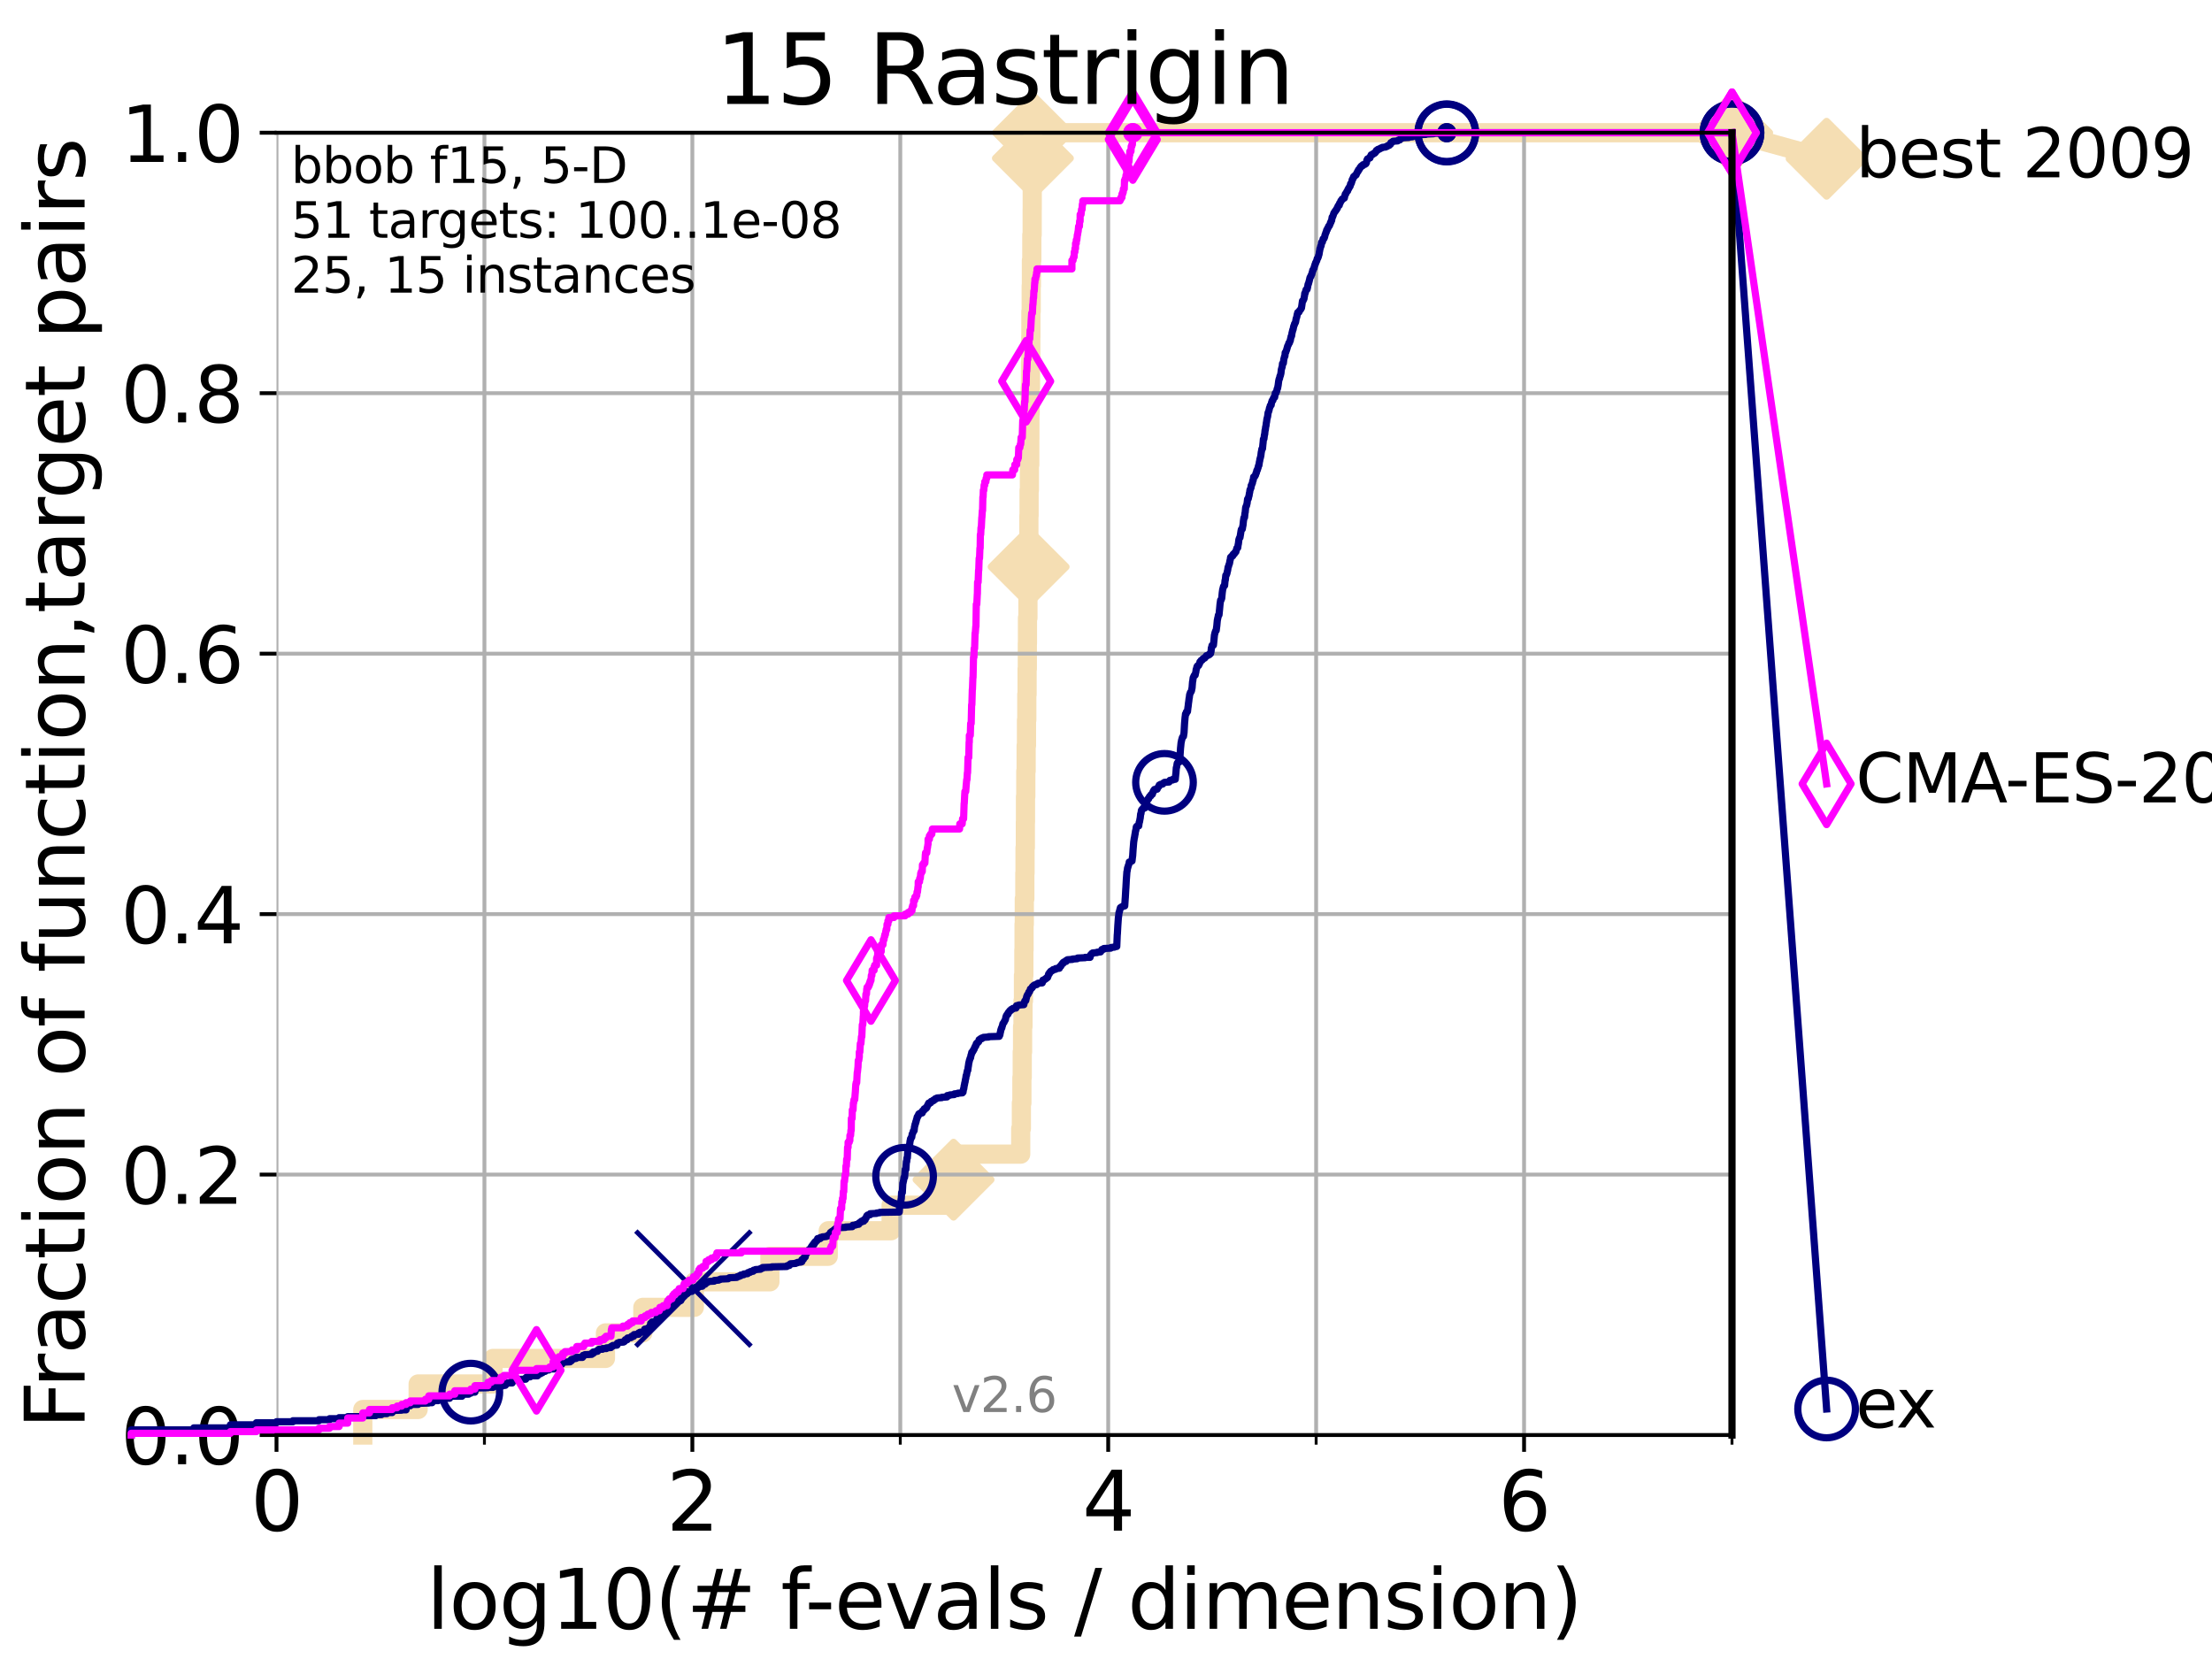<?xml version="1.0" encoding="utf-8" standalone="no"?>
<!DOCTYPE svg PUBLIC "-//W3C//DTD SVG 1.1//EN"
  "http://www.w3.org/Graphics/SVG/1.1/DTD/svg11.dtd">
<svg xmlns:xlink="http://www.w3.org/1999/xlink" width="460.8pt" height="345.6pt" viewBox="0 0 460.8 345.6" xmlns="http://www.w3.org/2000/svg" version="1.1">
 <defs>
  <style type="text/css">*{stroke-linejoin: round; stroke-linecap: butt}</style>
 </defs>
 <g id="figure_1">
  <g id="patch_1">
   <path d="M 0 345.6 
L 460.8 345.6 
L 460.8 0 
L 0 0 
z
" style="fill: #ffffff"/>
  </g>
  <g id="axes_1">
   <g id="patch_2">
    <path d="M 57.6 298.944 
L 360.806 298.944 
L 360.806 27.648 
L 57.6 27.648 
z
" style="fill: #ffffff"/>
   </g>
   <g id="line2d_1">
    <path d="M 75.575 298.944 
L 75.575 293.624 
L 87.108 293.624 
L 87.108 288.305 
L 102.708 288.305 
L 102.708 282.985 
L 126.127 282.985 
L 126.127 277.666 
L 133.918 277.666 
L 133.918 272.346 
L 144.64 272.346 
L 144.64 267.027 
L 160.383 267.027 
L 160.383 261.707 
L 172.533 261.707 
L 172.533 256.388 
L 185.635 256.388 
L 185.635 251.068 
L 198.64 251.068 
L 198.64 245.749 
L 199.24 245.749 
L 199.24 240.429 
L 212.631 240.429 
L 212.631 235.11 
L 212.771 235.11 
L 212.771 229.79 
L 212.878 229.79 
L 212.878 224.471 
L 212.949 224.471 
L 212.949 219.151 
L 213.021 219.151 
L 213.021 213.832 
L 213.11 213.832 
L 213.11 208.512 
L 213.205 208.512 
L 213.205 203.192 
L 213.289 203.192 
L 213.289 197.873 
L 213.33 197.873 
L 213.33 192.553 
L 213.381 192.553 
L 213.381 187.234 
L 213.491 187.234 
L 213.491 181.914 
L 213.535 181.914 
L 213.535 176.595 
L 213.598 176.595 
L 213.598 171.275 
L 213.627 171.275 
L 213.627 165.956 
L 213.692 165.956 
L 213.692 160.636 
L 213.763 160.636 
L 213.763 155.317 
L 213.836 155.317 
L 213.836 149.997 
L 213.898 149.997 
L 213.898 144.678 
L 213.96 144.678 
L 213.96 139.358 
L 214.013 139.358 
L 214.013 134.039 
L 214.04 134.039 
L 214.04 128.719 
L 214.138 128.719 
L 214.138 123.4 
L 214.22 123.4 
L 214.22 118.08 
L 214.28 118.08 
L 214.28 112.76 
L 214.334 112.76 
L 214.334 107.441 
L 214.375 107.441 
L 214.375 102.121 
L 214.442 102.121 
L 214.442 96.802 
L 214.525 96.802 
L 214.525 91.482 
L 214.54 91.482 
L 214.54 86.163 
L 214.601 86.163 
L 214.601 80.843 
L 214.674 80.843 
L 214.674 75.524 
L 214.733 75.524 
L 214.733 70.204 
L 214.754 70.204 
L 214.754 64.885 
L 214.816 64.885 
L 214.816 59.565 
L 214.861 59.565 
L 214.861 54.246 
L 214.947 54.246 
L 214.947 48.926 
L 215.018 48.926 
L 215.018 43.607 
L 215.034 43.607 
L 215.034 38.287 
L 215.107 38.287 
L 215.107 32.968 
L 215.169 32.968 
L 215.169 27.648 
L 360.806 27.648 
" style="fill: none; stroke: #f5deb3; stroke-width: 4; stroke-linecap: square"/>
   </g>
   <g id="line2d_2">
    <defs>
     <path id="m1ee00d730d" d="M -0 7.778 
L 7.778 0 
L 0 -7.778 
L -7.778 -0 
z
" style="stroke: #f5deb3; stroke-width: 1.5; stroke-linejoin: miter"/>
    </defs>
    <g>
     <use xlink:href="#m1ee00d730d" x="198.64" y="245.749" style="fill: #f5deb3; stroke: #f5deb3; stroke-width: 1.5; stroke-linejoin: miter"/>
     <use xlink:href="#m1ee00d730d" x="214.28" y="118.08" style="fill: #f5deb3; stroke: #f5deb3; stroke-width: 1.5; stroke-linejoin: miter"/>
     <use xlink:href="#m1ee00d730d" x="215.169" y="32.968" style="fill: #f5deb3; stroke: #f5deb3; stroke-width: 1.5; stroke-linejoin: miter"/>
     <use xlink:href="#m1ee00d730d" x="215.169" y="27.648" style="fill: #f5deb3; stroke: #f5deb3; stroke-width: 1.5; stroke-linejoin: miter"/>
     <use xlink:href="#m1ee00d730d" x="360.806" y="27.648" style="fill: #f5deb3; stroke: #f5deb3; stroke-width: 1.5; stroke-linejoin: miter"/>
    </g>
   </g>
   <g id="line2d_3">
    <path style="fill: none; stroke: #f5deb3; stroke-width: 4; stroke-linecap: square"/>
    <g/>
   </g>
   <g id="line2d_4">
    <path d="M 360.806 27.648 
L 380.515 33.074 
" style="fill: none; stroke: #f5deb3; stroke-width: 4; stroke-linecap: square"/>
    <g>
     <use xlink:href="#m1ee00d730d" x="360.806" y="27.648" style="fill: #f5deb3; stroke: #f5deb3; stroke-width: 1.5; stroke-linejoin: miter"/>
     <use xlink:href="#m1ee00d730d" x="380.515" y="33.074" style="fill: #f5deb3; stroke: #f5deb3; stroke-width: 1.5; stroke-linejoin: miter"/>
    </g>
   </g>
   <g id="matplotlib.axis_1">
    <g id="xtick_1">
     <g id="line2d_5">
      <path d="M 57.6 298.944 
L 57.6 27.648 
" clip-path="url(#pc94384399d)" style="fill: none; stroke: #b0b0b0; stroke-width: 0.8; stroke-linecap: square"/>
     </g>
     <g id="line2d_6">
      <defs>
       <path id="m2494e277ab" d="M 0 0 
L 0 3.5 
" style="stroke: #000000; stroke-width: 0.8"/>
      </defs>
      <g>
       <use xlink:href="#m2494e277ab" x="57.6" y="298.944" style="stroke: #000000; stroke-width: 0.8"/>
      </g>
     </g>
     <g id="text_1">
      <!-- 0 -->
      <g transform="translate(52.192 318.861)scale(0.17 -0.17)">
       <defs>
        <path id="DejaVuSans-30" d="M 2034 4250 
Q 1547 4250 1301 3770 
Q 1056 3291 1056 2328 
Q 1056 1369 1301 889 
Q 1547 409 2034 409 
Q 2525 409 2770 889 
Q 3016 1369 3016 2328 
Q 3016 3291 2770 3770 
Q 2525 4250 2034 4250 
z
M 2034 4750 
Q 2819 4750 3233 4129 
Q 3647 3509 3647 2328 
Q 3647 1150 3233 529 
Q 2819 -91 2034 -91 
Q 1250 -91 836 529 
Q 422 1150 422 2328 
Q 422 3509 836 4129 
Q 1250 4750 2034 4750 
z
" transform="scale(0.016)"/>
       </defs>
       <use xlink:href="#DejaVuSans-30"/>
      </g>
     </g>
    </g>
    <g id="xtick_2">
     <g id="line2d_7">
      <path d="M 144.23 298.944 
L 144.23 27.648 
" clip-path="url(#pc94384399d)" style="fill: none; stroke: #b0b0b0; stroke-width: 0.8; stroke-linecap: square"/>
     </g>
     <g id="line2d_8">
      <g>
       <use xlink:href="#m2494e277ab" x="144.23" y="298.944" style="stroke: #000000; stroke-width: 0.8"/>
      </g>
     </g>
     <g id="text_2">
      <!-- 2 -->
      <g transform="translate(138.822 318.861)scale(0.17 -0.17)">
       <defs>
        <path id="DejaVuSans-32" d="M 1228 531 
L 3431 531 
L 3431 0 
L 469 0 
L 469 531 
Q 828 903 1448 1529 
Q 2069 2156 2228 2338 
Q 2531 2678 2651 2914 
Q 2772 3150 2772 3378 
Q 2772 3750 2511 3984 
Q 2250 4219 1831 4219 
Q 1534 4219 1204 4116 
Q 875 4013 500 3803 
L 500 4441 
Q 881 4594 1212 4672 
Q 1544 4750 1819 4750 
Q 2544 4750 2975 4387 
Q 3406 4025 3406 3419 
Q 3406 3131 3298 2873 
Q 3191 2616 2906 2266 
Q 2828 2175 2409 1742 
Q 1991 1309 1228 531 
z
" transform="scale(0.016)"/>
       </defs>
       <use xlink:href="#DejaVuSans-32"/>
      </g>
     </g>
    </g>
    <g id="xtick_3">
     <g id="line2d_9">
      <path d="M 230.861 298.944 
L 230.861 27.648 
" clip-path="url(#pc94384399d)" style="fill: none; stroke: #b0b0b0; stroke-width: 0.8; stroke-linecap: square"/>
     </g>
     <g id="line2d_10">
      <g>
       <use xlink:href="#m2494e277ab" x="230.861" y="298.944" style="stroke: #000000; stroke-width: 0.8"/>
      </g>
     </g>
     <g id="text_3">
      <!-- 4 -->
      <g transform="translate(225.453 318.861)scale(0.17 -0.17)">
       <defs>
        <path id="DejaVuSans-34" d="M 2419 4116 
L 825 1625 
L 2419 1625 
L 2419 4116 
z
M 2253 4666 
L 3047 4666 
L 3047 1625 
L 3713 1625 
L 3713 1100 
L 3047 1100 
L 3047 0 
L 2419 0 
L 2419 1100 
L 313 1100 
L 313 1709 
L 2253 4666 
z
" transform="scale(0.016)"/>
       </defs>
       <use xlink:href="#DejaVuSans-34"/>
      </g>
     </g>
    </g>
    <g id="xtick_4">
     <g id="line2d_11">
      <path d="M 317.491 298.944 
L 317.491 27.648 
" clip-path="url(#pc94384399d)" style="fill: none; stroke: #b0b0b0; stroke-width: 0.8; stroke-linecap: square"/>
     </g>
     <g id="line2d_12">
      <g>
       <use xlink:href="#m2494e277ab" x="317.491" y="298.944" style="stroke: #000000; stroke-width: 0.8"/>
      </g>
     </g>
     <g id="text_4">
      <!-- 6 -->
      <g transform="translate(312.083 318.861)scale(0.17 -0.17)">
       <defs>
        <path id="DejaVuSans-36" d="M 2113 2584 
Q 1688 2584 1439 2293 
Q 1191 2003 1191 1497 
Q 1191 994 1439 701 
Q 1688 409 2113 409 
Q 2538 409 2786 701 
Q 3034 994 3034 1497 
Q 3034 2003 2786 2293 
Q 2538 2584 2113 2584 
z
M 3366 4563 
L 3366 3988 
Q 3128 4100 2886 4159 
Q 2644 4219 2406 4219 
Q 1781 4219 1451 3797 
Q 1122 3375 1075 2522 
Q 1259 2794 1537 2939 
Q 1816 3084 2150 3084 
Q 2853 3084 3261 2657 
Q 3669 2231 3669 1497 
Q 3669 778 3244 343 
Q 2819 -91 2113 -91 
Q 1303 -91 875 529 
Q 447 1150 447 2328 
Q 447 3434 972 4092 
Q 1497 4750 2381 4750 
Q 2619 4750 2861 4703 
Q 3103 4656 3366 4563 
z
" transform="scale(0.016)"/>
       </defs>
       <use xlink:href="#DejaVuSans-36"/>
      </g>
     </g>
    </g>
    <g id="xtick_5">
     <g id="line2d_13">
      <path d="M 100.915 298.944 
L 100.915 27.648 
" clip-path="url(#pc94384399d)" style="fill: none; stroke: #b0b0b0; stroke-width: 0.8; stroke-linecap: square"/>
     </g>
     <g id="line2d_14">
      <defs>
       <path id="m1dcd30a29e" d="M 0 0 
L 0 2 
" style="stroke: #000000; stroke-width: 0.6"/>
      </defs>
      <g>
       <use xlink:href="#m1dcd30a29e" x="100.915" y="298.944" style="stroke: #000000; stroke-width: 0.6"/>
      </g>
     </g>
    </g>
    <g id="xtick_6">
     <g id="line2d_15">
      <path d="M 187.546 298.944 
L 187.546 27.648 
" clip-path="url(#pc94384399d)" style="fill: none; stroke: #b0b0b0; stroke-width: 0.8; stroke-linecap: square"/>
     </g>
     <g id="line2d_16">
      <g>
       <use xlink:href="#m1dcd30a29e" x="187.546" y="298.944" style="stroke: #000000; stroke-width: 0.6"/>
      </g>
     </g>
    </g>
    <g id="xtick_7">
     <g id="line2d_17">
      <path d="M 274.176 298.944 
L 274.176 27.648 
" clip-path="url(#pc94384399d)" style="fill: none; stroke: #b0b0b0; stroke-width: 0.8; stroke-linecap: square"/>
     </g>
     <g id="line2d_18">
      <g>
       <use xlink:href="#m1dcd30a29e" x="274.176" y="298.944" style="stroke: #000000; stroke-width: 0.6"/>
      </g>
     </g>
    </g>
    <g id="xtick_8">
     <g id="line2d_19">
      <path d="M 360.806 298.944 
L 360.806 27.648 
" clip-path="url(#pc94384399d)" style="fill: none; stroke: #b0b0b0; stroke-width: 0.8; stroke-linecap: square"/>
     </g>
     <g id="line2d_20">
      <g>
       <use xlink:href="#m1dcd30a29e" x="360.806" y="298.944" style="stroke: #000000; stroke-width: 0.6"/>
      </g>
     </g>
    </g>
    <g id="text_5">
     <!-- log10(# f-evals / dimension) -->
     <g transform="translate(88.823 339.314)scale(0.17 -0.17)">
      <defs>
       <path id="DejaVuSans-6c" d="M 603 4863 
L 1178 4863 
L 1178 0 
L 603 0 
L 603 4863 
z
" transform="scale(0.016)"/>
       <path id="DejaVuSans-6f" d="M 1959 3097 
Q 1497 3097 1228 2736 
Q 959 2375 959 1747 
Q 959 1119 1226 758 
Q 1494 397 1959 397 
Q 2419 397 2687 759 
Q 2956 1122 2956 1747 
Q 2956 2369 2687 2733 
Q 2419 3097 1959 3097 
z
M 1959 3584 
Q 2709 3584 3137 3096 
Q 3566 2609 3566 1747 
Q 3566 888 3137 398 
Q 2709 -91 1959 -91 
Q 1206 -91 779 398 
Q 353 888 353 1747 
Q 353 2609 779 3096 
Q 1206 3584 1959 3584 
z
" transform="scale(0.016)"/>
       <path id="DejaVuSans-67" d="M 2906 1791 
Q 2906 2416 2648 2759 
Q 2391 3103 1925 3103 
Q 1463 3103 1205 2759 
Q 947 2416 947 1791 
Q 947 1169 1205 825 
Q 1463 481 1925 481 
Q 2391 481 2648 825 
Q 2906 1169 2906 1791 
z
M 3481 434 
Q 3481 -459 3084 -895 
Q 2688 -1331 1869 -1331 
Q 1566 -1331 1297 -1286 
Q 1028 -1241 775 -1147 
L 775 -588 
Q 1028 -725 1275 -790 
Q 1522 -856 1778 -856 
Q 2344 -856 2625 -561 
Q 2906 -266 2906 331 
L 2906 616 
Q 2728 306 2450 153 
Q 2172 0 1784 0 
Q 1141 0 747 490 
Q 353 981 353 1791 
Q 353 2603 747 3093 
Q 1141 3584 1784 3584 
Q 2172 3584 2450 3431 
Q 2728 3278 2906 2969 
L 2906 3500 
L 3481 3500 
L 3481 434 
z
" transform="scale(0.016)"/>
       <path id="DejaVuSans-31" d="M 794 531 
L 1825 531 
L 1825 4091 
L 703 3866 
L 703 4441 
L 1819 4666 
L 2450 4666 
L 2450 531 
L 3481 531 
L 3481 0 
L 794 0 
L 794 531 
z
" transform="scale(0.016)"/>
       <path id="DejaVuSans-28" d="M 1984 4856 
Q 1566 4138 1362 3434 
Q 1159 2731 1159 2009 
Q 1159 1288 1364 580 
Q 1569 -128 1984 -844 
L 1484 -844 
Q 1016 -109 783 600 
Q 550 1309 550 2009 
Q 550 2706 781 3412 
Q 1013 4119 1484 4856 
L 1984 4856 
z
" transform="scale(0.016)"/>
       <path id="DejaVuSans-23" d="M 3272 2816 
L 2363 2816 
L 2100 1772 
L 3016 1772 
L 3272 2816 
z
M 2803 4594 
L 2478 3297 
L 3391 3297 
L 3719 4594 
L 4219 4594 
L 3897 3297 
L 4872 3297 
L 4872 2816 
L 3775 2816 
L 3519 1772 
L 4513 1772 
L 4513 1294 
L 3397 1294 
L 3072 0 
L 2572 0 
L 2894 1294 
L 1978 1294 
L 1656 0 
L 1153 0 
L 1478 1294 
L 494 1294 
L 494 1772 
L 1594 1772 
L 1856 2816 
L 850 2816 
L 850 3297 
L 1978 3297 
L 2297 4594 
L 2803 4594 
z
" transform="scale(0.016)"/>
       <path id="DejaVuSans-20" transform="scale(0.016)"/>
       <path id="DejaVuSans-66" d="M 2375 4863 
L 2375 4384 
L 1825 4384 
Q 1516 4384 1395 4259 
Q 1275 4134 1275 3809 
L 1275 3500 
L 2222 3500 
L 2222 3053 
L 1275 3053 
L 1275 0 
L 697 0 
L 697 3053 
L 147 3053 
L 147 3500 
L 697 3500 
L 697 3744 
Q 697 4328 969 4595 
Q 1241 4863 1831 4863 
L 2375 4863 
z
" transform="scale(0.016)"/>
       <path id="DejaVuSans-2d" d="M 313 2009 
L 1997 2009 
L 1997 1497 
L 313 1497 
L 313 2009 
z
" transform="scale(0.016)"/>
       <path id="DejaVuSans-65" d="M 3597 1894 
L 3597 1613 
L 953 1613 
Q 991 1019 1311 708 
Q 1631 397 2203 397 
Q 2534 397 2845 478 
Q 3156 559 3463 722 
L 3463 178 
Q 3153 47 2828 -22 
Q 2503 -91 2169 -91 
Q 1331 -91 842 396 
Q 353 884 353 1716 
Q 353 2575 817 3079 
Q 1281 3584 2069 3584 
Q 2775 3584 3186 3129 
Q 3597 2675 3597 1894 
z
M 3022 2063 
Q 3016 2534 2758 2815 
Q 2500 3097 2075 3097 
Q 1594 3097 1305 2825 
Q 1016 2553 972 2059 
L 3022 2063 
z
" transform="scale(0.016)"/>
       <path id="DejaVuSans-76" d="M 191 3500 
L 800 3500 
L 1894 563 
L 2988 3500 
L 3597 3500 
L 2284 0 
L 1503 0 
L 191 3500 
z
" transform="scale(0.016)"/>
       <path id="DejaVuSans-61" d="M 2194 1759 
Q 1497 1759 1228 1600 
Q 959 1441 959 1056 
Q 959 750 1161 570 
Q 1363 391 1709 391 
Q 2188 391 2477 730 
Q 2766 1069 2766 1631 
L 2766 1759 
L 2194 1759 
z
M 3341 1997 
L 3341 0 
L 2766 0 
L 2766 531 
Q 2569 213 2275 61 
Q 1981 -91 1556 -91 
Q 1019 -91 701 211 
Q 384 513 384 1019 
Q 384 1609 779 1909 
Q 1175 2209 1959 2209 
L 2766 2209 
L 2766 2266 
Q 2766 2663 2505 2880 
Q 2244 3097 1772 3097 
Q 1472 3097 1187 3025 
Q 903 2953 641 2809 
L 641 3341 
Q 956 3463 1253 3523 
Q 1550 3584 1831 3584 
Q 2591 3584 2966 3190 
Q 3341 2797 3341 1997 
z
" transform="scale(0.016)"/>
       <path id="DejaVuSans-73" d="M 2834 3397 
L 2834 2853 
Q 2591 2978 2328 3040 
Q 2066 3103 1784 3103 
Q 1356 3103 1142 2972 
Q 928 2841 928 2578 
Q 928 2378 1081 2264 
Q 1234 2150 1697 2047 
L 1894 2003 
Q 2506 1872 2764 1633 
Q 3022 1394 3022 966 
Q 3022 478 2636 193 
Q 2250 -91 1575 -91 
Q 1294 -91 989 -36 
Q 684 19 347 128 
L 347 722 
Q 666 556 975 473 
Q 1284 391 1588 391 
Q 1994 391 2212 530 
Q 2431 669 2431 922 
Q 2431 1156 2273 1281 
Q 2116 1406 1581 1522 
L 1381 1569 
Q 847 1681 609 1914 
Q 372 2147 372 2553 
Q 372 3047 722 3315 
Q 1072 3584 1716 3584 
Q 2034 3584 2315 3537 
Q 2597 3491 2834 3397 
z
" transform="scale(0.016)"/>
       <path id="DejaVuSans-2f" d="M 1625 4666 
L 2156 4666 
L 531 -594 
L 0 -594 
L 1625 4666 
z
" transform="scale(0.016)"/>
       <path id="DejaVuSans-64" d="M 2906 2969 
L 2906 4863 
L 3481 4863 
L 3481 0 
L 2906 0 
L 2906 525 
Q 2725 213 2448 61 
Q 2172 -91 1784 -91 
Q 1150 -91 751 415 
Q 353 922 353 1747 
Q 353 2572 751 3078 
Q 1150 3584 1784 3584 
Q 2172 3584 2448 3432 
Q 2725 3281 2906 2969 
z
M 947 1747 
Q 947 1113 1208 752 
Q 1469 391 1925 391 
Q 2381 391 2643 752 
Q 2906 1113 2906 1747 
Q 2906 2381 2643 2742 
Q 2381 3103 1925 3103 
Q 1469 3103 1208 2742 
Q 947 2381 947 1747 
z
" transform="scale(0.016)"/>
       <path id="DejaVuSans-69" d="M 603 3500 
L 1178 3500 
L 1178 0 
L 603 0 
L 603 3500 
z
M 603 4863 
L 1178 4863 
L 1178 4134 
L 603 4134 
L 603 4863 
z
" transform="scale(0.016)"/>
       <path id="DejaVuSans-6d" d="M 3328 2828 
Q 3544 3216 3844 3400 
Q 4144 3584 4550 3584 
Q 5097 3584 5394 3201 
Q 5691 2819 5691 2113 
L 5691 0 
L 5113 0 
L 5113 2094 
Q 5113 2597 4934 2840 
Q 4756 3084 4391 3084 
Q 3944 3084 3684 2787 
Q 3425 2491 3425 1978 
L 3425 0 
L 2847 0 
L 2847 2094 
Q 2847 2600 2669 2842 
Q 2491 3084 2119 3084 
Q 1678 3084 1418 2786 
Q 1159 2488 1159 1978 
L 1159 0 
L 581 0 
L 581 3500 
L 1159 3500 
L 1159 2956 
Q 1356 3278 1631 3431 
Q 1906 3584 2284 3584 
Q 2666 3584 2933 3390 
Q 3200 3197 3328 2828 
z
" transform="scale(0.016)"/>
       <path id="DejaVuSans-6e" d="M 3513 2113 
L 3513 0 
L 2938 0 
L 2938 2094 
Q 2938 2591 2744 2837 
Q 2550 3084 2163 3084 
Q 1697 3084 1428 2787 
Q 1159 2491 1159 1978 
L 1159 0 
L 581 0 
L 581 3500 
L 1159 3500 
L 1159 2956 
Q 1366 3272 1645 3428 
Q 1925 3584 2291 3584 
Q 2894 3584 3203 3211 
Q 3513 2838 3513 2113 
z
" transform="scale(0.016)"/>
       <path id="DejaVuSans-29" d="M 513 4856 
L 1013 4856 
Q 1481 4119 1714 3412 
Q 1947 2706 1947 2009 
Q 1947 1309 1714 600 
Q 1481 -109 1013 -844 
L 513 -844 
Q 928 -128 1133 580 
Q 1338 1288 1338 2009 
Q 1338 2731 1133 3434 
Q 928 4138 513 4856 
z
" transform="scale(0.016)"/>
      </defs>
      <use xlink:href="#DejaVuSans-6c"/>
      <use xlink:href="#DejaVuSans-6f" x="27.783"/>
      <use xlink:href="#DejaVuSans-67" x="88.965"/>
      <use xlink:href="#DejaVuSans-31" x="152.441"/>
      <use xlink:href="#DejaVuSans-30" x="216.064"/>
      <use xlink:href="#DejaVuSans-28" x="279.688"/>
      <use xlink:href="#DejaVuSans-23" x="318.701"/>
      <use xlink:href="#DejaVuSans-20" x="402.49"/>
      <use xlink:href="#DejaVuSans-66" x="434.277"/>
      <use xlink:href="#DejaVuSans-2d" x="463.982"/>
      <use xlink:href="#DejaVuSans-65" x="500.066"/>
      <use xlink:href="#DejaVuSans-76" x="561.59"/>
      <use xlink:href="#DejaVuSans-61" x="620.77"/>
      <use xlink:href="#DejaVuSans-6c" x="682.049"/>
      <use xlink:href="#DejaVuSans-73" x="709.832"/>
      <use xlink:href="#DejaVuSans-20" x="761.932"/>
      <use xlink:href="#DejaVuSans-2f" x="793.719"/>
      <use xlink:href="#DejaVuSans-20" x="827.41"/>
      <use xlink:href="#DejaVuSans-64" x="859.197"/>
      <use xlink:href="#DejaVuSans-69" x="922.674"/>
      <use xlink:href="#DejaVuSans-6d" x="950.457"/>
      <use xlink:href="#DejaVuSans-65" x="1047.869"/>
      <use xlink:href="#DejaVuSans-6e" x="1109.393"/>
      <use xlink:href="#DejaVuSans-73" x="1172.771"/>
      <use xlink:href="#DejaVuSans-69" x="1224.871"/>
      <use xlink:href="#DejaVuSans-6f" x="1252.654"/>
      <use xlink:href="#DejaVuSans-6e" x="1313.836"/>
      <use xlink:href="#DejaVuSans-29" x="1377.215"/>
     </g>
    </g>
   </g>
   <g id="matplotlib.axis_2">
    <g id="ytick_1">
     <g id="line2d_21">
      <path d="M 57.6 298.944 
L 360.806 298.944 
" clip-path="url(#pc94384399d)" style="fill: none; stroke: #b0b0b0; stroke-width: 0.8; stroke-linecap: square"/>
     </g>
     <g id="line2d_22">
      <defs>
       <path id="m97e2d6fd62" d="M 0 0 
L -3.5 0 
" style="stroke: #000000; stroke-width: 0.8"/>
      </defs>
      <g>
       <use xlink:href="#m97e2d6fd62" x="57.6" y="298.944" style="stroke: #000000; stroke-width: 0.8"/>
      </g>
     </g>
     <g id="text_6">
      <!-- 0.0 -->
      <g transform="translate(25.155 305.023)scale(0.16 -0.16)">
       <defs>
        <path id="DejaVuSans-2e" d="M 684 794 
L 1344 794 
L 1344 0 
L 684 0 
L 684 794 
z
" transform="scale(0.016)"/>
       </defs>
       <use xlink:href="#DejaVuSans-30"/>
       <use xlink:href="#DejaVuSans-2e" x="63.623"/>
       <use xlink:href="#DejaVuSans-30" x="95.41"/>
      </g>
     </g>
    </g>
    <g id="ytick_2">
     <g id="line2d_23">
      <path d="M 57.6 244.685 
L 360.806 244.685 
" clip-path="url(#pc94384399d)" style="fill: none; stroke: #b0b0b0; stroke-width: 0.8; stroke-linecap: square"/>
     </g>
     <g id="line2d_24">
      <g>
       <use xlink:href="#m97e2d6fd62" x="57.6" y="244.685" style="stroke: #000000; stroke-width: 0.8"/>
      </g>
     </g>
     <g id="text_7">
      <!-- 0.2 -->
      <g transform="translate(25.155 250.764)scale(0.16 -0.16)">
       <use xlink:href="#DejaVuSans-30"/>
       <use xlink:href="#DejaVuSans-2e" x="63.623"/>
       <use xlink:href="#DejaVuSans-32" x="95.41"/>
      </g>
     </g>
    </g>
    <g id="ytick_3">
     <g id="line2d_25">
      <path d="M 57.6 190.426 
L 360.806 190.426 
" clip-path="url(#pc94384399d)" style="fill: none; stroke: #b0b0b0; stroke-width: 0.8; stroke-linecap: square"/>
     </g>
     <g id="line2d_26">
      <g>
       <use xlink:href="#m97e2d6fd62" x="57.6" y="190.426" style="stroke: #000000; stroke-width: 0.8"/>
      </g>
     </g>
     <g id="text_8">
      <!-- 0.4 -->
      <g transform="translate(25.155 196.504)scale(0.16 -0.16)">
       <use xlink:href="#DejaVuSans-30"/>
       <use xlink:href="#DejaVuSans-2e" x="63.623"/>
       <use xlink:href="#DejaVuSans-34" x="95.41"/>
      </g>
     </g>
    </g>
    <g id="ytick_4">
     <g id="line2d_27">
      <path d="M 57.6 136.166 
L 360.806 136.166 
" clip-path="url(#pc94384399d)" style="fill: none; stroke: #b0b0b0; stroke-width: 0.8; stroke-linecap: square"/>
     </g>
     <g id="line2d_28">
      <g>
       <use xlink:href="#m97e2d6fd62" x="57.6" y="136.166" style="stroke: #000000; stroke-width: 0.8"/>
      </g>
     </g>
     <g id="text_9">
      <!-- 0.6 -->
      <g transform="translate(25.155 142.245)scale(0.16 -0.16)">
       <use xlink:href="#DejaVuSans-30"/>
       <use xlink:href="#DejaVuSans-2e" x="63.623"/>
       <use xlink:href="#DejaVuSans-36" x="95.41"/>
      </g>
     </g>
    </g>
    <g id="ytick_5">
     <g id="line2d_29">
      <path d="M 57.6 81.907 
L 360.806 81.907 
" clip-path="url(#pc94384399d)" style="fill: none; stroke: #b0b0b0; stroke-width: 0.8; stroke-linecap: square"/>
     </g>
     <g id="line2d_30">
      <g>
       <use xlink:href="#m97e2d6fd62" x="57.6" y="81.907" style="stroke: #000000; stroke-width: 0.8"/>
      </g>
     </g>
     <g id="text_10">
      <!-- 0.8 -->
      <g transform="translate(25.155 87.986)scale(0.16 -0.16)">
       <defs>
        <path id="DejaVuSans-38" d="M 2034 2216 
Q 1584 2216 1326 1975 
Q 1069 1734 1069 1313 
Q 1069 891 1326 650 
Q 1584 409 2034 409 
Q 2484 409 2743 651 
Q 3003 894 3003 1313 
Q 3003 1734 2745 1975 
Q 2488 2216 2034 2216 
z
M 1403 2484 
Q 997 2584 770 2862 
Q 544 3141 544 3541 
Q 544 4100 942 4425 
Q 1341 4750 2034 4750 
Q 2731 4750 3128 4425 
Q 3525 4100 3525 3541 
Q 3525 3141 3298 2862 
Q 3072 2584 2669 2484 
Q 3125 2378 3379 2068 
Q 3634 1759 3634 1313 
Q 3634 634 3220 271 
Q 2806 -91 2034 -91 
Q 1263 -91 848 271 
Q 434 634 434 1313 
Q 434 1759 690 2068 
Q 947 2378 1403 2484 
z
M 1172 3481 
Q 1172 3119 1398 2916 
Q 1625 2713 2034 2713 
Q 2441 2713 2670 2916 
Q 2900 3119 2900 3481 
Q 2900 3844 2670 4047 
Q 2441 4250 2034 4250 
Q 1625 4250 1398 4047 
Q 1172 3844 1172 3481 
z
" transform="scale(0.016)"/>
       </defs>
       <use xlink:href="#DejaVuSans-30"/>
       <use xlink:href="#DejaVuSans-2e" x="63.623"/>
       <use xlink:href="#DejaVuSans-38" x="95.41"/>
      </g>
     </g>
    </g>
    <g id="ytick_6">
     <g id="line2d_31">
      <path d="M 57.6 27.648 
L 360.806 27.648 
" clip-path="url(#pc94384399d)" style="fill: none; stroke: #b0b0b0; stroke-width: 0.8; stroke-linecap: square"/>
     </g>
     <g id="line2d_32">
      <g>
       <use xlink:href="#m97e2d6fd62" x="57.6" y="27.648" style="stroke: #000000; stroke-width: 0.8"/>
      </g>
     </g>
     <g id="text_11">
      <!-- 1.0 -->
      <g transform="translate(25.155 33.727)scale(0.16 -0.16)">
       <use xlink:href="#DejaVuSans-31"/>
       <use xlink:href="#DejaVuSans-2e" x="63.623"/>
       <use xlink:href="#DejaVuSans-30" x="95.41"/>
      </g>
     </g>
    </g>
    <g id="text_12">
     <!-- Fraction of function,target pairs -->
     <g transform="translate(17.62 297.681)rotate(-90)scale(0.17 -0.17)">
      <defs>
       <path id="DejaVuSans-46" d="M 628 4666 
L 3309 4666 
L 3309 4134 
L 1259 4134 
L 1259 2759 
L 3109 2759 
L 3109 2228 
L 1259 2228 
L 1259 0 
L 628 0 
L 628 4666 
z
" transform="scale(0.016)"/>
       <path id="DejaVuSans-72" d="M 2631 2963 
Q 2534 3019 2420 3045 
Q 2306 3072 2169 3072 
Q 1681 3072 1420 2755 
Q 1159 2438 1159 1844 
L 1159 0 
L 581 0 
L 581 3500 
L 1159 3500 
L 1159 2956 
Q 1341 3275 1631 3429 
Q 1922 3584 2338 3584 
Q 2397 3584 2469 3576 
Q 2541 3569 2628 3553 
L 2631 2963 
z
" transform="scale(0.016)"/>
       <path id="DejaVuSans-63" d="M 3122 3366 
L 3122 2828 
Q 2878 2963 2633 3030 
Q 2388 3097 2138 3097 
Q 1578 3097 1268 2742 
Q 959 2388 959 1747 
Q 959 1106 1268 751 
Q 1578 397 2138 397 
Q 2388 397 2633 464 
Q 2878 531 3122 666 
L 3122 134 
Q 2881 22 2623 -34 
Q 2366 -91 2075 -91 
Q 1284 -91 818 406 
Q 353 903 353 1747 
Q 353 2603 823 3093 
Q 1294 3584 2113 3584 
Q 2378 3584 2631 3529 
Q 2884 3475 3122 3366 
z
" transform="scale(0.016)"/>
       <path id="DejaVuSans-74" d="M 1172 4494 
L 1172 3500 
L 2356 3500 
L 2356 3053 
L 1172 3053 
L 1172 1153 
Q 1172 725 1289 603 
Q 1406 481 1766 481 
L 2356 481 
L 2356 0 
L 1766 0 
Q 1100 0 847 248 
Q 594 497 594 1153 
L 594 3053 
L 172 3053 
L 172 3500 
L 594 3500 
L 594 4494 
L 1172 4494 
z
" transform="scale(0.016)"/>
       <path id="DejaVuSans-75" d="M 544 1381 
L 544 3500 
L 1119 3500 
L 1119 1403 
Q 1119 906 1312 657 
Q 1506 409 1894 409 
Q 2359 409 2629 706 
Q 2900 1003 2900 1516 
L 2900 3500 
L 3475 3500 
L 3475 0 
L 2900 0 
L 2900 538 
Q 2691 219 2414 64 
Q 2138 -91 1772 -91 
Q 1169 -91 856 284 
Q 544 659 544 1381 
z
M 1991 3584 
L 1991 3584 
z
" transform="scale(0.016)"/>
       <path id="DejaVuSans-2c" d="M 750 794 
L 1409 794 
L 1409 256 
L 897 -744 
L 494 -744 
L 750 256 
L 750 794 
z
" transform="scale(0.016)"/>
       <path id="DejaVuSans-70" d="M 1159 525 
L 1159 -1331 
L 581 -1331 
L 581 3500 
L 1159 3500 
L 1159 2969 
Q 1341 3281 1617 3432 
Q 1894 3584 2278 3584 
Q 2916 3584 3314 3078 
Q 3713 2572 3713 1747 
Q 3713 922 3314 415 
Q 2916 -91 2278 -91 
Q 1894 -91 1617 61 
Q 1341 213 1159 525 
z
M 3116 1747 
Q 3116 2381 2855 2742 
Q 2594 3103 2138 3103 
Q 1681 3103 1420 2742 
Q 1159 2381 1159 1747 
Q 1159 1113 1420 752 
Q 1681 391 2138 391 
Q 2594 391 2855 752 
Q 3116 1113 3116 1747 
z
" transform="scale(0.016)"/>
      </defs>
      <use xlink:href="#DejaVuSans-46"/>
      <use xlink:href="#DejaVuSans-72" x="50.27"/>
      <use xlink:href="#DejaVuSans-61" x="91.383"/>
      <use xlink:href="#DejaVuSans-63" x="152.662"/>
      <use xlink:href="#DejaVuSans-74" x="207.643"/>
      <use xlink:href="#DejaVuSans-69" x="246.852"/>
      <use xlink:href="#DejaVuSans-6f" x="274.635"/>
      <use xlink:href="#DejaVuSans-6e" x="335.816"/>
      <use xlink:href="#DejaVuSans-20" x="399.195"/>
      <use xlink:href="#DejaVuSans-6f" x="430.982"/>
      <use xlink:href="#DejaVuSans-66" x="492.164"/>
      <use xlink:href="#DejaVuSans-20" x="527.369"/>
      <use xlink:href="#DejaVuSans-66" x="559.156"/>
      <use xlink:href="#DejaVuSans-75" x="594.361"/>
      <use xlink:href="#DejaVuSans-6e" x="657.74"/>
      <use xlink:href="#DejaVuSans-63" x="721.119"/>
      <use xlink:href="#DejaVuSans-74" x="776.1"/>
      <use xlink:href="#DejaVuSans-69" x="815.309"/>
      <use xlink:href="#DejaVuSans-6f" x="843.092"/>
      <use xlink:href="#DejaVuSans-6e" x="904.273"/>
      <use xlink:href="#DejaVuSans-2c" x="967.652"/>
      <use xlink:href="#DejaVuSans-74" x="999.439"/>
      <use xlink:href="#DejaVuSans-61" x="1038.648"/>
      <use xlink:href="#DejaVuSans-72" x="1099.928"/>
      <use xlink:href="#DejaVuSans-67" x="1139.291"/>
      <use xlink:href="#DejaVuSans-65" x="1202.768"/>
      <use xlink:href="#DejaVuSans-74" x="1264.291"/>
      <use xlink:href="#DejaVuSans-20" x="1303.5"/>
      <use xlink:href="#DejaVuSans-70" x="1335.287"/>
      <use xlink:href="#DejaVuSans-61" x="1398.764"/>
      <use xlink:href="#DejaVuSans-69" x="1460.043"/>
      <use xlink:href="#DejaVuSans-72" x="1487.826"/>
      <use xlink:href="#DejaVuSans-73" x="1528.939"/>
     </g>
    </g>
   </g>
   <g id="line2d_33">
    <defs>
     <path id="m7d4a55f271" d="M 0 1.5 
C 0.398 1.5 0.779 1.342 1.061 1.061 
C 1.342 0.779 1.5 0.398 1.5 0 
C 1.5 -0.398 1.342 -0.779 1.061 -1.061 
C 0.779 -1.342 0.398 -1.5 0 -1.5 
C -0.398 -1.5 -0.779 -1.342 -1.061 -1.061 
C -1.342 -0.779 -1.5 -0.398 -1.5 0 
C -1.5 0.398 -1.342 0.779 -1.061 1.061 
C -0.779 1.342 -0.398 1.5 0 1.5 
z
" style="stroke: #f5deb3"/>
    </defs>
    <g>
     <use xlink:href="#m7d4a55f271" x="215.169" y="27.648" style="fill: #f5deb3; stroke: #f5deb3"/>
     <use xlink:href="#m7d4a55f271" x="215.169" y="27.648" style="fill: #f5deb3; stroke: #f5deb3"/>
    </g>
   </g>
   <g id="line2d_34">
    <defs>
     <path id="m7392c119af" d="M 0 1.5 
C 0.398 1.5 0.779 1.342 1.061 1.061 
C 1.342 0.779 1.5 0.398 1.5 0 
C 1.5 -0.398 1.342 -0.779 1.061 -1.061 
C 0.779 -1.342 0.398 -1.5 0 -1.5 
C -0.398 -1.5 -0.779 -1.342 -1.061 -1.061 
C -1.342 -0.779 -1.5 -0.398 -1.5 0 
C -1.5 0.398 -1.342 0.779 -1.061 1.061 
C -0.779 1.342 -0.398 1.5 0 1.5 
z
" style="stroke: #000080"/>
    </defs>
    <g>
     <use xlink:href="#m7392c119af" x="301.39" y="27.648" style="fill: #000080; stroke: #000080"/>
     <use xlink:href="#m7392c119af" x="301.39" y="27.648" style="fill: #000080; stroke: #000080"/>
    </g>
   </g>
   <g id="line2d_35">
    <path d="M 27.324 298.944 
L 27.324 297.88 
L 40.363 297.88 
L 40.363 297.455 
L 47.991 297.455 
L 47.991 296.816 
L 53.402 296.816 
L 53.402 296.391 
L 57.6 296.391 
L 57.6 296.178 
L 61.03 296.178 
L 61.03 295.965 
L 66.441 295.965 
L 66.441 295.752 
L 68.657 295.752 
L 68.657 295.54 
L 70.639 295.54 
L 70.639 295.327 
L 72.432 295.327 
L 72.432 295.114 
L 75.575 295.114 
L 75.575 294.901 
L 78.267 294.901 
L 78.267 294.688 
L 79.481 294.688 
L 79.481 294.476 
L 80.621 294.476 
L 80.621 294.263 
L 81.696 294.263 
L 81.696 293.837 
L 83.678 293.766 
L 83.678 293.695 
L 84.596 293.695 
L 84.596 292.844 
L 85.471 292.844 
L 85.471 292.561 
L 87.108 292.561 
L 87.108 292.348 
L 89.324 292.277 
L 89.324 292.206 
L 90.008 292.206 
L 90.008 291.78 
L 91.306 291.78 
L 91.306 291.568 
L 92.52 291.497 
L 92.52 291.284 
L 93.66 291.284 
L 93.66 290.858 
L 96.241 290.858 
L 96.241 290.433 
L 97.635 290.433 
L 97.635 290.22 
L 98.078 290.22 
L 98.078 290.007 
L 98.933 290.007 
L 98.933 289.156 
L 101.653 289.085 
L 101.653 289.014 
L 102.708 289.014 
L 102.708 288.801 
L 104.656 288.731 
L 104.656 288.66 
L 105.263 288.589 
L 105.263 288.305 
L 105.559 288.305 
L 105.559 288.092 
L 106.699 288.092 
L 106.699 287.596 
L 106.974 287.596 
L 106.974 287.383 
L 109.52 287.312 
L 109.52 287.028 
L 109.757 287.028 
L 109.757 286.815 
L 110.449 286.815 
L 110.449 286.603 
L 111.972 286.603 
L 111.972 286.177 
L 112.589 286.177 
L 112.589 285.964 
L 112.989 285.964 
L 112.989 285.752 
L 113.574 285.681 
L 113.574 285.397 
L 114.327 285.397 
L 114.327 285.184 
L 115.402 285.184 
L 115.402 285.042 
L 116.253 285.042 
L 116.253 284.83 
L 116.419 284.83 
L 116.419 284.617 
L 116.584 284.617 
L 116.584 284.404 
L 116.746 284.404 
L 116.746 284.191 
L 117.068 284.191 
L 117.068 283.978 
L 117.227 283.978 
L 117.227 283.766 
L 118.745 283.695 
L 118.745 283.482 
L 119.034 283.482 
L 119.034 283.198 
L 119.46 283.127 
L 119.46 283.056 
L 120.013 282.985 
L 120.013 282.773 
L 121.329 282.773 
L 121.329 282.631 
L 121.456 282.631 
L 121.456 282.347 
L 121.831 282.276 
L 121.831 282.205 
L 123.26 282.134 
L 123.26 281.922 
L 123.601 281.922 
L 123.601 281.638 
L 124.156 281.567 
L 124.156 281.496 
L 124.482 281.496 
L 124.589 281.212 
L 124.801 281.141 
L 124.801 281.07 
L 125.527 281.07 
L 125.527 280.929 
L 126.323 280.929 
L 126.323 280.787 
L 127.274 280.716 
L 127.274 280.503 
L 127.641 280.432 
L 127.641 280.29 
L 128.528 280.219 
L 128.615 279.794 
L 128.957 279.723 
L 128.957 279.652 
L 129.866 279.581 
L 129.866 279.51 
L 130.027 279.51 
L 130.027 279.368 
L 130.187 279.368 
L 130.266 279.084 
L 130.657 279.084 
L 130.657 279.013 
L 130.734 278.73 
L 131.416 278.659 
L 131.416 278.588 
L 131.564 278.588 
L 131.564 278.375 
L 132.001 278.375 
L 132.073 278.021 
L 133.052 277.95 
L 133.052 277.666 
L 133.323 277.666 
L 133.323 277.524 
L 134.048 277.524 
L 134.048 277.311 
L 134.241 277.311 
L 134.305 276.886 
L 134.932 276.886 
L 134.932 276.673 
L 135.177 276.673 
L 135.177 276.531 
L 135.359 276.531 
L 135.419 276.176 
L 135.539 276.176 
L 135.539 275.68 
L 135.835 275.609 
L 135.835 275.396 
L 136.414 275.325 
L 136.414 275.254 
L 136.641 275.183 
L 136.641 275.113 
L 136.809 275.113 
L 136.865 274.616 
L 137.141 274.616 
L 137.141 274.403 
L 137.359 274.403 
L 137.467 273.978 
L 137.788 273.907 
L 137.788 273.836 
L 137.946 273.836 
L 138.051 273.41 
L 138.566 273.339 
L 138.566 273.127 
L 138.718 273.127 
L 138.718 272.914 
L 139.018 272.843 
L 139.018 272.772 
L 139.363 272.701 
L 139.363 272.275 
L 139.748 272.275 
L 139.748 272.063 
L 140.127 272.063 
L 140.127 271.85 
L 140.543 271.779 
L 140.543 271.566 
L 140.861 271.566 
L 140.951 271.353 
L 141.04 271.353 
L 141.084 271.141 
L 141.393 271.07 
L 141.437 270.928 
L 141.826 270.928 
L 141.911 270.289 
L 141.953 270.289 
L 141.996 270.006 
L 142.498 269.935 
L 142.58 269.438 
L 143.226 269.438 
L 143.265 269.084 
L 144.155 269.013 
L 144.23 268.516 
L 144.75 268.445 
L 144.75 268.233 
L 145.433 268.233 
L 145.468 268.02 
L 146.295 267.949 
L 146.295 267.736 
L 146.496 267.736 
L 146.496 267.523 
L 146.892 267.523 
L 146.892 267.381 
L 147.119 267.311 
L 147.119 267.098 
L 147.471 267.098 
L 147.471 267.027 
L 147.471 266.956 
L 148.786 266.885 
L 148.786 266.743 
L 149.736 266.672 
L 149.736 266.601 
L 150.097 266.53 
L 150.097 266.459 
L 151.681 266.388 
L 151.681 266.318 
L 151.933 266.247 
L 151.933 266.176 
L 153.49 266.105 
L 153.559 265.963 
L 153.99 265.892 
L 154.079 265.75 
L 154.323 265.75 
L 154.323 265.608 
L 154.95 265.537 
L 154.95 265.396 
L 155.742 265.325 
L 155.803 265.112 
L 156.285 265.041 
L 156.305 264.899 
L 156.89 264.828 
L 156.966 264.615 
L 157.382 264.544 
L 157.382 264.473 
L 158.437 264.403 
L 158.437 264.261 
L 158.873 264.19 
L 158.873 264.048 
L 160.778 263.977 
L 160.778 263.906 
L 163.892 263.835 
L 163.932 263.693 
L 164.44 263.622 
L 164.491 263.41 
L 164.683 263.339 
L 164.683 263.268 
L 165.755 263.197 
L 165.755 263.126 
L 166.135 263.055 
L 166.135 262.984 
L 166.849 262.913 
L 166.849 262.842 
L 167.04 262.842 
L 167.04 262.417 
L 167.362 262.346 
L 167.406 262.062 
L 167.602 261.991 
L 167.678 261.849 
L 167.743 261.849 
L 167.84 261.211 
L 168.032 261.14 
L 168.064 260.856 
L 168.222 260.856 
L 168.295 260.572 
L 168.483 260.502 
L 168.555 260.289 
L 168.822 260.289 
L 168.893 260.005 
L 169.024 259.934 
L 169.024 259.721 
L 169.175 259.721 
L 169.175 259.509 
L 169.354 259.509 
L 169.383 259.225 
L 169.6 259.225 
L 169.6 258.941 
L 169.755 258.941 
L 169.755 258.728 
L 169.919 258.728 
L 169.919 258.587 
L 170.12 258.516 
L 170.12 258.445 
L 170.262 258.374 
L 170.328 258.019 
L 170.865 258.019 
L 170.865 257.806 
L 171.325 257.735 
L 171.325 257.664 
L 172.144 257.594 
L 172.144 257.523 
L 172.533 257.452 
L 172.608 257.239 
L 172.905 257.168 
L 173.011 256.742 
L 173.198 256.671 
L 173.294 256.53 
L 173.534 256.53 
L 173.613 256.317 
L 173.863 256.317 
L 173.863 256.104 
L 174.111 256.033 
L 174.126 255.891 
L 174.701 255.82 
L 174.701 255.749 
L 176.155 255.678 
L 176.155 255.608 
L 177.543 255.537 
L 177.645 255.253 
L 178.284 255.182 
L 178.284 255.111 
L 178.89 255.04 
L 178.89 254.827 
L 179.08 254.756 
L 179.08 254.686 
L 179.384 254.615 
L 179.442 254.402 
L 179.933 254.402 
L 179.944 254.118 
L 180.213 254.118 
L 180.313 253.763 
L 180.412 253.763 
L 180.511 253.409 
L 180.576 253.338 
L 180.576 253.267 
L 180.728 253.267 
L 180.728 253.125 
L 181.261 253.054 
L 181.261 252.841 
L 182.59 252.77 
L 182.59 252.7 
L 183.282 252.629 
L 183.282 252.558 
L 187.334 252.487 
L 187.417 251.281 
L 187.485 251.281 
L 187.583 250.501 
L 187.636 250.43 
L 187.729 249.721 
L 187.755 249.721 
L 187.822 248.444 
L 187.97 248.444 
L 188.08 246.458 
L 188.113 246.458 
L 188.211 245.961 
L 188.225 245.961 
L 188.323 245.252 
L 188.445 245.252 
L 188.549 243.905 
L 188.574 243.905 
L 188.574 243.621 
L 188.709 243.621 
L 188.815 241.99 
L 188.878 241.99 
L 188.941 241.209 
L 189.018 241.209 
L 189.105 239.791 
L 189.167 239.72 
L 189.243 239.365 
L 189.291 239.294 
L 189.4 238.585 
L 189.482 238.514 
L 189.587 237.663 
L 189.61 237.663 
L 189.674 237.237 
L 189.745 237.237 
L 189.831 236.954 
L 189.934 236.883 
L 190.024 236.244 
L 190.073 236.174 
L 190.178 235.961 
L 190.207 235.89 
L 190.266 235.606 
L 190.425 235.535 
L 190.515 234.684 
L 190.554 234.613 
L 190.63 234.188 
L 190.701 234.117 
L 190.78 233.691 
L 190.827 233.691 
L 190.928 233.195 
L 190.985 233.124 
L 191.066 232.698 
L 191.19 232.627 
L 191.225 232.414 
L 191.311 232.414 
L 191.403 232.06 
L 191.616 231.989 
L 191.616 231.918 
L 192.11 231.847 
L 192.181 231.421 
L 192.435 231.351 
L 192.527 230.996 
L 192.89 230.925 
L 192.91 230.712 
L 193.079 230.712 
L 193.18 230.358 
L 193.258 230.287 
L 193.316 230.074 
L 193.432 230.074 
L 193.468 229.79 
L 193.886 229.719 
L 193.985 229.435 
L 194.298 229.365 
L 194.298 229.294 
L 194.462 229.294 
L 194.462 229.223 
L 194.462 229.152 
L 194.76 229.081 
L 194.867 228.868 
L 195.216 228.797 
L 195.216 228.726 
L 196.21 228.655 
L 196.21 228.584 
L 197.285 228.513 
L 197.323 228.23 
L 197.881 228.159 
L 197.881 228.088 
L 198.792 228.017 
L 198.817 227.875 
L 199.529 227.804 
L 199.529 227.733 
L 200.489 227.662 
L 200.557 227.52 
L 200.613 227.52 
L 200.707 226.882 
L 200.768 226.811 
L 200.87 226.102 
L 200.907 226.031 
L 200.987 225.534 
L 201.029 225.464 
L 201.128 224.825 
L 201.17 224.754 
L 201.27 224.045 
L 201.344 223.974 
L 201.452 223.336 
L 201.461 223.336 
L 201.517 223.052 
L 201.604 222.981 
L 201.704 222.201 
L 201.725 222.13 
L 201.829 221.35 
L 201.866 221.279 
L 201.961 220.853 
L 201.996 220.782 
L 202.099 220.428 
L 202.185 220.357 
L 202.28 219.789 
L 202.34 219.718 
L 202.434 219.222 
L 202.6 219.151 
L 202.649 218.938 
L 202.765 218.867 
L 202.817 218.655 
L 202.924 218.584 
L 203.03 218.229 
L 203.102 218.158 
L 203.16 217.945 
L 203.284 217.874 
L 203.372 217.449 
L 203.464 217.378 
L 203.464 217.307 
L 203.654 217.236 
L 203.74 217.094 
L 203.868 217.023 
L 203.963 216.598 
L 204.149 216.527 
L 204.259 216.385 
L 204.514 216.385 
L 204.514 216.243 
L 204.867 216.172 
L 204.867 216.101 
L 205.94 216.03 
L 205.94 215.959 
L 208.154 215.888 
L 208.254 215.605 
L 208.291 215.605 
L 208.398 214.966 
L 208.425 214.966 
L 208.492 214.541 
L 208.551 214.47 
L 208.608 214.186 
L 208.701 214.115 
L 208.772 213.761 
L 208.824 213.69 
L 208.916 213.264 
L 208.986 213.193 
L 209.07 213.051 
L 209.153 212.98 
L 209.255 212.697 
L 209.331 212.626 
L 209.433 212.413 
L 209.458 212.342 
L 209.543 211.846 
L 209.606 211.775 
L 209.653 211.562 
L 209.765 211.491 
L 209.791 211.349 
L 209.973 211.278 
L 210.01 210.994 
L 210.141 210.924 
L 210.166 210.782 
L 210.343 210.711 
L 210.411 210.498 
L 210.646 210.427 
L 210.657 210.285 
L 210.94 210.214 
L 211.009 210.072 
L 211.64 210.001 
L 211.728 209.647 
L 211.761 209.647 
L 211.761 209.505 
L 212.22 209.434 
L 212.22 209.363 
L 213.286 209.292 
L 213.376 208.796 
L 213.419 208.796 
L 213.491 208.512 
L 213.689 208.441 
L 213.769 208.016 
L 213.81 207.945 
L 213.899 207.519 
L 213.948 207.448 
L 214.032 207.235 
L 214.145 207.164 
L 214.247 206.952 
L 214.27 206.881 
L 214.331 206.668 
L 214.464 206.597 
L 214.565 206.313 
L 214.603 206.242 
L 214.649 206.03 
L 214.829 205.959 
L 214.909 205.817 
L 215.036 205.746 
L 215.079 205.533 
L 215.245 205.462 
L 215.307 205.32 
L 215.518 205.249 
L 215.518 205.178 
L 215.975 205.108 
L 215.99 204.966 
L 216.247 204.895 
L 216.247 204.824 
L 217.115 204.753 
L 217.219 204.469 
L 217.241 204.469 
L 217.255 204.185 
L 217.564 204.115 
L 217.564 204.044 
L 217.763 203.973 
L 217.763 203.902 
L 217.981 203.831 
L 218.024 203.689 
L 218.23 203.618 
L 218.307 203.334 
L 218.367 203.263 
L 218.443 202.909 
L 218.602 202.838 
L 218.633 202.625 
L 218.779 202.554 
L 218.874 202.341 
L 219.105 202.27 
L 219.105 202.199 
L 219.353 202.129 
L 219.389 201.987 
L 219.917 201.916 
L 219.918 201.774 
L 220.679 201.703 
L 220.772 201.348 
L 220.991 201.277 
L 221.095 200.994 
L 221.19 200.923 
L 221.242 200.781 
L 221.448 200.71 
L 221.484 200.497 
L 221.704 200.426 
L 221.704 200.355 
L 222.087 200.284 
L 222.128 200.072 
L 222.372 200.001 
L 222.372 199.93 
L 223.414 199.859 
L 223.414 199.788 
L 224.41 199.717 
L 224.474 199.575 
L 226.062 199.504 
L 226.062 199.433 
L 227.08 199.433 
L 227.171 198.937 
L 227.336 198.866 
L 227.417 198.653 
L 227.628 198.582 
L 227.628 198.511 
L 228.538 198.44 
L 228.538 198.369 
L 229.267 198.299 
L 229.356 198.086 
L 229.495 198.015 
L 229.538 197.802 
L 229.949 197.731 
L 229.958 197.589 
L 231.385 197.518 
L 231.455 197.376 
L 232.158 197.306 
L 232.158 197.235 
L 232.643 197.164 
L 232.747 194.681 
L 232.766 194.61 
L 232.87 192.695 
L 232.878 192.624 
L 232.987 191.064 
L 233.01 190.993 
L 233.117 190.071 
L 233.177 190 
L 233.283 189.504 
L 233.305 189.433 
L 233.407 189.078 
L 233.62 189.007 
L 233.62 188.936 
L 233.872 188.865 
L 233.872 188.794 
L 234.302 188.723 
L 234.41 187.092 
L 234.419 187.021 
L 234.527 185.106 
L 234.538 185.035 
L 234.646 183.049 
L 234.656 182.978 
L 234.757 181.56 
L 234.797 181.489 
L 234.897 180.78 
L 234.952 180.709 
L 235.059 180.283 
L 235.099 180.212 
L 235.21 179.857 
L 235.226 179.787 
L 235.242 179.574 
L 235.567 179.503 
L 235.567 179.432 
L 235.817 179.361 
L 235.925 178.439 
L 235.949 178.368 
L 236.058 176.737 
L 236.068 176.666 
L 236.177 175.318 
L 236.197 175.247 
L 236.301 174.538 
L 236.334 174.467 
L 236.444 173.758 
L 236.463 173.758 
L 236.463 173.687 
L 236.563 173.048 
L 236.616 172.978 
L 236.713 172.268 
L 236.81 172.197 
L 236.81 172.126 
L 237.217 172.055 
L 237.32 171.275 
L 237.38 171.204 
L 237.488 170.566 
L 237.519 170.495 
L 237.616 169.573 
L 237.679 169.502 
L 237.783 168.793 
L 237.877 168.722 
L 237.877 168.651 
L 238.047 168.58 
L 238.115 168.367 
L 238.512 168.296 
L 238.591 167.942 
L 238.66 167.871 
L 238.761 167.445 
L 238.78 167.374 
L 238.868 167.162 
L 238.916 167.091 
L 239.004 166.736 
L 239.064 166.665 
L 239.115 166.452 
L 239.298 166.381 
L 239.376 166.098 
L 239.419 166.027 
L 239.515 165.885 
L 239.722 165.814 
L 239.798 165.53 
L 240.056 165.459 
L 240.152 165.034 
L 240.25 164.963 
L 240.282 164.75 
L 240.442 164.679 
L 240.485 164.466 
L 241.057 164.395 
L 241.159 164.112 
L 241.246 164.041 
L 241.317 163.899 
L 241.415 163.828 
L 241.497 163.544 
L 241.75 163.473 
L 241.75 163.402 
L 242.209 163.331 
L 242.209 163.261 
L 242.351 163.19 
L 242.351 163.119 
L 242.587 163.048 
L 242.587 162.977 
L 243.552 162.906 
L 243.569 162.764 
L 243.701 162.693 
L 243.733 162.551 
L 244.318 162.48 
L 244.333 162.338 
L 244.835 162.338 
L 244.835 162.268 
L 244.944 161.204 
L 244.961 161.133 
L 245.046 159.927 
L 245.104 159.856 
L 245.21 159.147 
L 245.216 159.076 
L 245.271 158.934 
L 245.387 158.863 
L 245.387 158.792 
L 245.699 158.721 
L 245.809 157.445 
L 245.823 157.374 
L 245.933 155.742 
L 245.946 155.671 
L 246.044 154.678 
L 246.07 154.607 
L 246.166 154.111 
L 246.196 154.04 
L 246.296 153.685 
L 246.32 153.614 
L 246.407 153.473 
L 246.538 153.402 
L 246.648 152.692 
L 246.657 152.621 
L 246.764 150.706 
L 246.771 150.636 
L 246.882 149.359 
L 246.902 149.288 
L 246.962 148.72 
L 247.127 148.65 
L 247.157 148.295 
L 247.372 148.224 
L 247.479 147.302 
L 247.5 147.231 
L 247.603 146.309 
L 247.623 146.238 
L 247.715 145.458 
L 247.745 145.387 
L 247.831 144.678 
L 247.881 144.607 
L 247.982 144.252 
L 248.075 144.181 
L 248.183 143.968 
L 248.206 143.897 
L 248.302 143.401 
L 248.327 143.33 
L 248.433 141.982 
L 248.466 141.911 
L 248.558 141.202 
L 248.589 141.131 
L 248.691 140.919 
L 248.719 140.848 
L 248.781 140.706 
L 248.973 140.635 
L 249.067 140.138 
L 249.105 140.067 
L 249.189 139.429 
L 249.247 139.358 
L 249.34 138.933 
L 249.365 138.862 
L 249.449 138.72 
L 249.688 138.649 
L 249.794 138.365 
L 249.868 138.294 
L 249.978 137.869 
L 250.121 137.798 
L 250.207 137.585 
L 250.424 137.514 
L 250.525 137.301 
L 250.716 137.23 
L 250.716 137.159 
L 250.966 137.088 
L 250.994 136.947 
L 251.141 136.876 
L 251.236 136.734 
L 251.317 136.663 
L 251.317 136.592 
L 251.677 136.521 
L 251.677 136.45 
L 251.938 136.379 
L 251.951 136.237 
L 252.171 136.166 
L 252.271 135.741 
L 252.286 135.67 
L 252.351 134.961 
L 252.411 134.89 
L 252.487 134.464 
L 252.779 134.393 
L 252.89 133.329 
L 252.897 133.258 
L 252.99 132.265 
L 253.02 132.194 
L 253.113 131.769 
L 253.149 131.698 
L 253.241 131.414 
L 253.355 131.343 
L 253.465 130.492 
L 253.478 130.421 
L 253.589 129.216 
L 253.612 129.145 
L 253.708 128.648 
L 253.744 128.577 
L 253.811 128.152 
L 253.944 128.081 
L 254.047 127.017 
L 254.057 126.946 
L 254.16 125.811 
L 254.173 125.74 
L 254.275 125.031 
L 254.386 124.96 
L 254.492 124.676 
L 254.509 124.605 
L 254.616 123.47 
L 254.625 123.4 
L 254.725 122.69 
L 254.771 122.619 
L 254.867 122.194 
L 254.946 122.123 
L 254.946 122.052 
L 255.108 121.981 
L 255.2 120.917 
L 255.253 120.846 
L 255.358 119.853 
L 255.465 119.782 
L 255.573 119.499 
L 255.594 119.428 
L 255.699 118.931 
L 255.735 118.86 
L 255.834 118.151 
L 255.892 118.08 
L 255.992 117.725 
L 256.015 117.654 
L 256.124 117.371 
L 256.137 117.3 
L 256.233 116.732 
L 256.275 116.661 
L 256.356 116.094 
L 256.536 116.023 
L 256.554 115.881 
L 256.798 115.81 
L 256.896 115.456 
L 257.134 115.385 
L 257.179 115.172 
L 257.319 115.101 
L 257.319 115.03 
L 257.453 114.959 
L 257.539 114.605 
L 257.571 114.534 
L 257.663 114.179 
L 257.837 114.108 
L 257.941 113.399 
L 257.974 113.328 
L 258.081 112.406 
L 258.11 112.335 
L 258.202 112.051 
L 258.308 111.98 
L 258.412 111.342 
L 258.425 111.271 
L 258.535 110.562 
L 258.552 110.491 
L 258.606 110.278 
L 258.794 110.207 
L 258.895 109.569 
L 258.929 109.498 
L 259.039 108.434 
L 259.058 108.363 
L 259.127 107.867 
L 259.258 107.796 
L 259.348 106.874 
L 259.388 106.803 
L 259.493 105.739 
L 259.517 105.668 
L 259.586 105.455 
L 259.659 105.384 
L 259.757 104.958 
L 259.786 104.888 
L 259.893 103.966 
L 260.039 103.895 
L 260.144 103.398 
L 260.189 103.327 
L 260.283 102.689 
L 260.322 102.618 
L 260.392 102.05 
L 260.459 101.98 
L 260.553 101.696 
L 260.603 101.625 
L 260.651 101.128 
L 260.735 101.058 
L 260.844 100.703 
L 260.902 100.632 
L 260.976 100.135 
L 261.06 100.065 
L 261.156 99.355 
L 261.376 99.284 
L 261.457 99.072 
L 261.539 99.001 
L 261.648 98.575 
L 261.726 98.504 
L 261.823 98.008 
L 261.919 97.937 
L 262.014 97.582 
L 262.064 97.511 
L 262.171 97.015 
L 262.255 96.944 
L 262.366 96.164 
L 262.401 96.093 
L 262.474 95.596 
L 262.522 95.525 
L 262.614 95.1 
L 262.646 95.029 
L 262.746 94.178 
L 262.775 94.107 
L 262.868 93.539 
L 262.999 93.468 
L 263.102 92.404 
L 263.116 92.333 
L 263.188 91.482 
L 263.301 91.411 
L 263.408 90.56 
L 263.454 90.489 
L 263.536 89.638 
L 263.585 89.567 
L 263.673 88.858 
L 263.715 88.787 
L 263.813 88.007 
L 263.841 87.936 
L 263.931 87.227 
L 263.965 87.156 
L 264.072 86.73 
L 264.08 86.659 
L 264.169 85.95 
L 264.231 85.879 
L 264.342 85.524 
L 264.364 85.454 
L 264.469 84.957 
L 264.527 84.886 
L 264.634 84.461 
L 264.803 84.39 
L 264.892 83.822 
L 264.952 83.751 
L 265.001 83.468 
L 265.167 83.397 
L 265.272 82.971 
L 265.341 82.9 
L 265.341 82.829 
L 265.531 82.758 
L 265.64 82.049 
L 265.659 81.978 
L 265.659 81.907 
L 265.831 81.836 
L 265.905 81.553 
L 265.965 81.482 
L 266.064 80.985 
L 266.133 80.914 
L 266.243 80.347 
L 266.259 80.276 
L 266.367 79.425 
L 266.379 79.354 
L 266.474 78.928 
L 266.551 78.857 
L 266.637 78.361 
L 266.712 78.29 
L 266.812 77.864 
L 266.837 77.793 
L 266.927 76.942 
L 266.965 76.871 
L 267.048 76.517 
L 267.101 76.446 
L 267.169 75.737 
L 267.343 75.666 
L 267.452 74.744 
L 267.494 74.673 
L 267.597 74.247 
L 267.675 74.176 
L 267.729 73.467 
L 267.844 73.396 
L 267.95 73.041 
L 268.005 72.97 
L 268.113 72.545 
L 268.142 72.474 
L 268.251 72.048 
L 268.309 71.977 
L 268.418 71.765 
L 268.453 71.694 
L 268.48 71.481 
L 268.616 71.41 
L 268.706 71.055 
L 268.785 70.984 
L 268.866 70.488 
L 268.904 70.417 
L 268.967 70.062 
L 269.061 69.991 
L 269.161 69.282 
L 269.198 69.211 
L 269.307 68.715 
L 269.371 68.644 
L 269.48 68.076 
L 269.5 68.005 
L 269.565 67.793 
L 269.623 67.722 
L 269.686 67.438 
L 269.766 67.367 
L 269.864 67.154 
L 269.893 67.083 
L 270.001 66.445 
L 270.018 66.374 
L 270.121 66.09 
L 270.14 66.02 
L 270.244 65.452 
L 270.299 65.381 
L 270.341 65.097 
L 270.593 65.027 
L 270.693 64.743 
L 270.788 64.672 
L 270.883 64.53 
L 270.954 64.459 
L 271.049 64.246 
L 271.112 64.175 
L 271.223 63.466 
L 271.228 63.395 
L 271.33 62.686 
L 271.472 62.615 
L 271.578 62.331 
L 271.636 62.26 
L 271.729 61.693 
L 271.757 61.622 
L 271.798 61.126 
L 271.901 61.055 
L 271.995 60.629 
L 272.058 60.558 
L 272.081 60.345 
L 272.283 60.274 
L 272.387 59.849 
L 272.402 59.778 
L 272.497 59.211 
L 272.571 59.14 
L 272.678 58.714 
L 272.709 58.643 
L 272.808 58.218 
L 272.831 58.147 
L 272.887 57.863 
L 272.951 57.792 
L 272.984 57.65 
L 273.084 57.579 
L 273.188 57.225 
L 273.269 57.154 
L 273.38 56.657 
L 273.429 56.586 
L 273.466 56.303 
L 273.556 56.232 
L 273.658 55.948 
L 273.731 55.877 
L 273.833 55.451 
L 273.86 55.38 
L 273.941 55.097 
L 274.011 55.026 
L 274.061 54.742 
L 274.146 54.671 
L 274.237 54.388 
L 274.303 54.317 
L 274.396 53.891 
L 274.498 53.82 
L 274.609 53.536 
L 274.639 53.465 
L 274.726 53.111 
L 274.771 53.04 
L 274.877 52.331 
L 274.907 52.26 
L 274.976 51.763 
L 275.044 51.692 
L 275.127 51.267 
L 275.216 51.196 
L 275.31 50.487 
L 275.483 50.416 
L 275.564 49.99 
L 275.599 49.919 
L 275.622 49.777 
L 275.807 49.706 
L 275.917 49.423 
L 275.945 49.352 
L 276.051 48.855 
L 276.1 48.784 
L 276.21 48.43 
L 276.278 48.359 
L 276.371 47.933 
L 276.485 47.862 
L 276.522 47.649 
L 276.607 47.579 
L 276.704 47.295 
L 276.797 47.224 
L 276.811 47.082 
L 276.946 47.011 
L 277.047 46.727 
L 277.101 46.656 
L 277.162 46.373 
L 277.253 46.302 
L 277.324 46.018 
L 277.4 45.947 
L 277.51 45.238 
L 277.613 45.167 
L 277.709 44.883 
L 277.745 44.812 
L 277.845 44.458 
L 277.874 44.387 
L 277.958 44.245 
L 278.062 44.174 
L 278.093 44.032 
L 278.212 43.961 
L 278.301 43.748 
L 278.416 43.678 
L 278.478 43.465 
L 278.591 43.394 
L 278.685 43.039 
L 278.734 42.968 
L 278.803 42.826 
L 278.995 42.755 
L 279.07 42.33 
L 279.188 42.259 
L 279.285 41.975 
L 279.332 41.904 
L 279.332 41.833 
L 279.473 41.762 
L 279.583 41.479 
L 279.808 41.408 
L 279.808 41.337 
L 280.046 41.266 
L 280.157 40.77 
L 280.178 40.699 
L 280.252 40.415 
L 280.384 40.344 
L 280.487 40.06 
L 280.55 39.989 
L 280.602 39.847 
L 280.738 39.777 
L 280.822 39.422 
L 280.928 39.351 
L 280.981 39.138 
L 281.087 39.067 
L 281.173 38.854 
L 281.257 38.784 
L 281.355 38.287 
L 281.489 38.216 
L 281.598 37.861 
L 281.622 37.791 
L 281.689 37.436 
L 281.793 37.365 
L 281.837 37.152 
L 281.924 37.081 
L 281.99 36.798 
L 282.168 36.727 
L 282.168 36.656 
L 282.312 36.585 
L 282.312 36.514 
L 282.497 36.443 
L 282.608 36.159 
L 282.636 36.088 
L 282.704 35.946 
L 282.781 35.876 
L 282.808 35.734 
L 282.93 35.663 
L 282.997 35.379 
L 283.146 35.308 
L 283.25 35.095 
L 283.311 35.024 
L 283.344 34.883 
L 283.485 34.812 
L 283.578 34.599 
L 283.86 34.528 
L 283.926 34.315 
L 284.333 34.244 
L 284.333 34.173 
L 284.542 34.102 
L 284.559 33.961 
L 284.658 33.89 
L 284.73 33.393 
L 284.816 33.322 
L 284.873 33.109 
L 285.116 33.038 
L 285.116 32.968 
L 285.388 32.897 
L 285.498 32.542 
L 285.571 32.471 
L 285.64 32.258 
L 285.939 32.187 
L 286.018 32.045 
L 286.274 31.975 
L 286.274 31.904 
L 286.466 31.833 
L 286.495 31.691 
L 286.637 31.62 
L 286.732 31.336 
L 286.993 31.265 
L 287.037 31.123 
L 287.383 31.052 
L 287.383 30.982 
L 287.642 30.911 
L 287.642 30.84 
L 287.961 30.769 
L 287.961 30.698 
L 288.663 30.627 
L 288.663 30.556 
L 288.994 30.485 
L 289.079 30.343 
L 289.412 30.272 
L 289.448 30.13 
L 289.653 30.06 
L 289.759 29.705 
L 290.011 29.634 
L 290.011 29.563 
L 290.196 29.492 
L 290.196 29.421 
L 291.162 29.35 
L 291.247 29.208 
L 291.62 29.137 
L 291.659 28.996 
L 291.799 28.925 
L 291.799 28.854 
L 292.134 28.783 
L 292.134 28.712 
L 293.479 28.641 
L 293.479 28.57 
L 294.282 28.499 
L 294.282 28.428 
L 294.514 28.357 
L 294.568 28.215 
L 295.018 28.144 
L 295.018 28.074 
L 297.035 28.003 
L 297.035 27.932 
L 298.648 27.861 
L 298.648 27.79 
L 301.39 27.719 
L 301.39 27.648 
L 360.806 27.648 
L 360.806 27.648 
" style="fill: none; stroke: #000080; stroke-width: 1.5; stroke-linecap: square"/>
   </g>
   <g id="line2d_36">
    <defs>
     <path id="m2bf58ed28c" d="M 0 6 
C 1.591 6 3.117 5.368 4.243 4.243 
C 5.368 3.117 6 1.591 6 0 
C 6 -1.591 5.368 -3.117 4.243 -4.243 
C 3.117 -5.368 1.591 -6 0 -6 
C -1.591 -6 -3.117 -5.368 -4.243 -4.243 
C -5.368 -3.117 -6 -1.591 -6 0 
C -6 1.591 -5.368 3.117 -4.243 4.243 
C -3.117 5.368 -1.591 6 0 6 
z
" style="stroke: #000080; stroke-width: 1.5"/>
    </defs>
    <g>
     <use xlink:href="#m2bf58ed28c" x="98.078" y="290.007" style="fill-opacity: 0; stroke: #000080; stroke-width: 1.5"/>
     <use xlink:href="#m2bf58ed28c" x="188.445" y="245.039" style="fill-opacity: 0; stroke: #000080; stroke-width: 1.5"/>
     <use xlink:href="#m2bf58ed28c" x="242.587" y="162.977" style="fill-opacity: 0; stroke: #000080; stroke-width: 1.5"/>
     <use xlink:href="#m2bf58ed28c" x="301.39" y="27.719" style="fill-opacity: 0; stroke: #000080; stroke-width: 1.5"/>
     <use xlink:href="#m2bf58ed28c" x="301.39" y="27.648" style="fill-opacity: 0; stroke: #000080; stroke-width: 1.5"/>
     <use xlink:href="#m2bf58ed28c" x="360.806" y="27.648" style="fill-opacity: 0; stroke: #000080; stroke-width: 1.5"/>
    </g>
   </g>
   <g id="line2d_37">
    <path style="fill: none; stroke: #000080; stroke-width: 1.5; stroke-linecap: square"/>
    <g/>
   </g>
   <g id="line2d_38">
    <path d="M 144.455 268.445 
" clip-path="url(#pc94384399d)" style="fill: none; stroke: #000080; stroke-width: 1.5; stroke-linecap: square"/>
    <defs>
     <path id="m678b53a322" d="M -12 12 
L 12 -12 
M -12 -12 
L 12 12 
" style="stroke: #000080"/>
    </defs>
    <g clip-path="url(#pc94384399d)">
     <use xlink:href="#m678b53a322" x="144.455" y="268.445" style="fill: #000080; stroke: #000080"/>
    </g>
   </g>
   <g id="line2d_39">
    <defs>
     <path id="mbbf1b55868" d="M 0 1.5 
C 0.398 1.5 0.779 1.342 1.061 1.061 
C 1.342 0.779 1.5 0.398 1.5 0 
C 1.5 -0.398 1.342 -0.779 1.061 -1.061 
C 0.779 -1.342 0.398 -1.5 0 -1.5 
C -0.398 -1.5 -0.779 -1.342 -1.061 -1.061 
C -1.342 -0.779 -1.5 -0.398 -1.5 0 
C -1.5 0.398 -1.342 0.779 -1.061 1.061 
C -0.779 1.342 -0.398 1.5 0 1.5 
z
" style="stroke: #ff00ff"/>
    </defs>
    <g>
     <use xlink:href="#mbbf1b55868" x="235.984" y="27.648" style="fill: #ff00ff; stroke: #ff00ff"/>
     <use xlink:href="#mbbf1b55868" x="235.984" y="27.648" style="fill: #ff00ff; stroke: #ff00ff"/>
    </g>
   </g>
   <g id="line2d_40">
    <path d="M 27.324 298.944 
L 27.324 298.589 
L 47.991 298.589 
L 47.991 298.235 
L 53.402 298.235 
L 53.402 297.88 
L 66.441 297.88 
L 66.441 297.525 
L 68.657 297.525 
L 68.657 297.171 
L 70.639 297.171 
L 70.639 296.462 
L 72.432 296.462 
L 72.432 295.398 
L 75.575 295.398 
L 75.575 294.334 
L 76.969 294.334 
L 76.969 293.624 
L 81.696 293.624 
L 81.696 293.27 
L 82.713 293.27 
L 82.713 292.915 
L 83.678 292.915 
L 83.678 292.561 
L 84.596 292.561 
L 84.596 292.206 
L 85.471 292.206 
L 85.471 291.851 
L 88.614 291.851 
L 88.614 291.497 
L 89.324 291.497 
L 89.324 290.787 
L 93.66 290.787 
L 93.66 290.433 
L 94.736 290.433 
L 94.736 289.723 
L 98.078 289.723 
L 98.078 289.369 
L 98.933 289.369 
L 98.933 288.66 
L 101.653 288.66 
L 101.653 287.95 
L 102.363 287.95 
L 102.363 287.596 
L 104.345 287.596 
L 104.345 286.886 
L 104.962 286.886 
L 104.962 286.532 
L 107.245 286.532 
L 107.245 285.822 
L 107.512 285.822 
L 107.512 285.468 
L 111.762 285.468 
L 111.762 285.113 
L 114.51 285.113 
L 114.51 284.759 
L 115.227 284.759 
L 115.227 283.695 
L 115.747 283.695 
L 115.747 282.985 
L 116.419 282.985 
L 116.419 282.631 
L 117.227 282.631 
L 117.227 281.922 
L 117.695 281.922 
L 117.695 281.567 
L 119.177 281.567 
L 119.177 281.212 
L 120.149 281.212 
L 120.149 280.503 
L 121.582 280.503 
L 121.582 280.148 
L 121.831 280.148 
L 121.831 279.794 
L 123.26 279.794 
L 123.26 279.439 
L 125.012 279.439 
L 125.012 279.084 
L 125.83 279.084 
L 125.83 278.73 
L 126.226 278.73 
L 126.226 278.375 
L 127.274 278.375 
L 127.366 276.957 
L 127.458 276.957 
L 127.458 276.602 
L 129.786 276.602 
L 129.786 276.247 
L 130.734 276.247 
L 130.734 275.893 
L 131.191 275.893 
L 131.191 275.538 
L 131.784 275.538 
L 131.784 275.183 
L 133.59 275.183 
L 133.59 274.474 
L 134.368 274.474 
L 134.368 274.12 
L 134.932 274.12 
L 134.932 273.765 
L 135.658 273.765 
L 135.658 273.41 
L 136.641 273.41 
L 136.641 273.056 
L 137.359 273.056 
L 137.467 272.346 
L 138.155 272.346 
L 138.155 271.992 
L 138.969 271.992 
L 138.969 271.282 
L 139.117 271.282 
L 139.117 270.928 
L 139.411 270.928 
L 139.411 270.573 
L 139.986 270.573 
L 139.986 270.219 
L 140.127 270.219 
L 140.127 269.864 
L 140.405 269.864 
L 140.405 269.509 
L 140.816 269.509 
L 140.816 269.155 
L 141.305 269.155 
L 141.305 268.8 
L 141.48 268.8 
L 141.48 268.445 
L 142.29 268.445 
L 142.29 268.091 
L 142.415 268.091 
L 142.415 267.736 
L 142.539 267.736 
L 142.539 267.381 
L 143.146 267.381 
L 143.146 267.027 
L 143.541 267.027 
L 143.541 266.672 
L 144.38 266.672 
L 144.455 265.963 
L 145.04 265.963 
L 145.04 265.608 
L 145.255 265.608 
L 145.255 265.254 
L 145.573 265.254 
L 145.573 264.544 
L 145.817 264.544 
L 145.817 264.19 
L 146.396 264.19 
L 146.396 263.835 
L 146.957 263.835 
L 147.055 263.126 
L 147.087 263.126 
L 147.087 262.771 
L 147.629 262.771 
L 147.629 262.417 
L 148.247 262.417 
L 148.247 262.062 
L 148.991 262.062 
L 148.991 261.707 
L 149.31 261.707 
L 149.339 260.998 
L 154.432 260.998 
L 154.432 260.643 
L 172.913 260.643 
L 173.003 259.934 
L 173.174 259.934 
L 173.174 259.579 
L 173.47 259.579 
L 173.581 257.806 
L 173.957 257.806 
L 174.019 256.742 
L 174.401 256.742 
L 174.491 254.969 
L 174.597 254.969 
L 174.686 253.905 
L 174.997 253.905 
L 175.092 251.778 
L 175.331 251.778 
L 175.367 250.359 
L 175.503 250.359 
L 175.503 249.65 
L 175.624 249.65 
L 175.673 248.231 
L 175.772 248.231 
L 175.828 246.103 
L 175.933 246.103 
L 176.024 245.039 
L 176.058 245.039 
L 176.058 244.685 
L 176.183 244.685 
L 176.224 242.912 
L 176.32 242.912 
L 176.374 241.493 
L 176.49 241.493 
L 176.564 239.011 
L 176.672 239.011 
L 176.672 237.947 
L 176.912 237.947 
L 176.912 237.592 
L 177.037 237.592 
L 177.057 236.528 
L 177.194 236.528 
L 177.266 235.464 
L 177.324 235.464 
L 177.357 232.982 
L 177.511 232.982 
L 177.55 231.209 
L 177.709 231.209 
L 177.772 229.79 
L 177.823 229.79 
L 177.905 229.081 
L 178.055 229.081 
L 178.161 227.662 
L 178.173 227.662 
L 178.278 225.889 
L 178.346 225.889 
L 178.346 225.534 
L 178.468 225.534 
L 178.577 223.407 
L 178.614 223.407 
L 178.722 222.343 
L 178.734 222.343 
L 178.788 220.924 
L 178.896 220.924 
L 178.997 220.215 
L 179.009 220.215 
L 179.009 219.151 
L 179.121 219.151 
L 179.221 217.378 
L 179.349 217.378 
L 179.453 215.959 
L 179.534 215.959 
L 179.632 213.477 
L 179.735 213.477 
L 179.831 211.704 
L 179.854 211.704 
L 179.871 210.64 
L 180.006 210.64 
L 180.006 209.576 
L 180.118 209.576 
L 180.18 208.512 
L 180.307 208.512 
L 180.385 207.093 
L 180.5 207.093 
L 180.56 206.03 
L 180.62 206.03 
L 180.62 205.675 
L 180.884 205.675 
L 180.884 205.32 
L 181.06 205.32 
L 181.06 204.966 
L 181.182 204.966 
L 181.182 204.611 
L 181.298 204.611 
L 181.298 204.256 
L 181.439 204.256 
L 181.512 203.192 
L 181.631 203.192 
L 181.687 202.129 
L 182.089 202.129 
L 182.089 201.419 
L 182.214 201.419 
L 182.214 201.065 
L 182.609 201.065 
L 182.609 199.646 
L 182.726 199.646 
L 182.726 199.291 
L 182.838 199.291 
L 182.838 198.228 
L 183.572 198.228 
L 183.586 196.809 
L 183.936 196.809 
L 184.018 195.745 
L 184.153 195.745 
L 184.248 195.036 
L 184.328 195.036 
L 184.328 194.681 
L 184.448 194.681 
L 184.524 193.972 
L 184.603 193.972 
L 184.603 193.617 
L 184.735 193.617 
L 184.783 192.553 
L 184.965 192.553 
L 184.969 191.844 
L 185.158 191.844 
L 185.158 191.135 
L 186.237 191.135 
L 186.237 190.78 
L 188.553 190.78 
L 188.553 190.426 
L 189.181 190.426 
L 189.181 190.071 
L 189.701 190.071 
L 189.701 189.716 
L 189.984 189.716 
L 190.02 189.007 
L 190.119 189.007 
L 190.119 188.652 
L 190.312 188.652 
L 190.312 187.589 
L 190.544 187.589 
L 190.586 186.879 
L 190.859 186.879 
L 190.859 186.525 
L 190.988 186.525 
L 191.035 185.815 
L 191.125 185.815 
L 191.231 184.751 
L 191.277 184.751 
L 191.28 183.688 
L 191.556 183.688 
L 191.592 182.978 
L 191.713 182.978 
L 191.803 181.914 
L 191.926 181.914 
L 191.926 181.56 
L 192.122 181.56 
L 192.166 180.141 
L 192.409 180.141 
L 192.409 179.787 
L 192.671 179.787 
L 192.765 178.013 
L 192.802 178.013 
L 192.802 177.659 
L 193.065 177.659 
L 193.174 176.595 
L 193.211 176.595 
L 193.302 175.886 
L 193.333 175.886 
L 193.333 174.822 
L 193.613 174.822 
L 193.613 174.112 
L 193.838 174.112 
L 193.838 173.758 
L 194.115 173.758 
L 194.227 172.694 
L 199.891 172.694 
L 199.946 171.63 
L 200.439 171.63 
L 200.519 170.566 
L 200.735 170.566 
L 200.843 167.374 
L 200.87 167.374 
L 200.981 165.246 
L 201.003 165.246 
L 201.003 164.892 
L 201.175 164.892 
L 201.286 163.473 
L 201.288 163.473 
L 201.384 162.409 
L 201.438 162.409 
L 201.519 160.991 
L 201.563 160.991 
L 201.661 157.799 
L 201.81 157.799 
L 201.887 154.607 
L 201.922 154.607 
L 201.933 153.189 
L 202.13 153.189 
L 202.206 150.706 
L 202.316 150.706 
L 202.408 146.805 
L 202.46 146.805 
L 202.551 143.614 
L 202.58 143.614 
L 202.67 141.131 
L 202.7 141.131 
L 202.8 136.876 
L 202.894 136.876 
L 202.932 135.102 
L 203.03 135.102 
L 203.124 131.911 
L 203.17 131.911 
L 203.274 130.492 
L 203.309 130.492 
L 203.382 125.882 
L 203.487 125.882 
L 203.59 123.754 
L 203.604 123.754 
L 203.649 121.272 
L 203.764 121.272 
L 203.854 118.789 
L 203.892 118.789 
L 203.977 116.307 
L 204.055 116.307 
L 204.136 114.179 
L 204.185 114.179 
L 204.227 111.342 
L 204.298 111.342 
L 204.361 109.923 
L 204.425 109.923 
L 204.528 107.796 
L 204.549 107.796 
L 204.636 106.377 
L 204.686 106.377 
L 204.749 103.54 
L 204.802 103.54 
L 204.849 102.121 
L 204.949 102.121 
L 205.011 101.058 
L 205.145 101.058 
L 205.145 100.348 
L 205.384 100.348 
L 205.423 99.639 
L 205.559 99.639 
L 205.572 98.93 
L 210.908 98.93 
L 210.985 97.866 
L 211.368 97.866 
L 211.415 96.802 
L 211.793 96.802 
L 211.813 95.738 
L 212.023 95.738 
L 212.023 95.383 
L 212.143 95.383 
L 212.227 93.256 
L 212.448 93.256 
L 212.551 92.546 
L 212.629 92.546 
L 212.718 91.128 
L 212.953 91.128 
L 213.058 87.581 
L 213.198 87.581 
L 213.3 85.454 
L 213.366 85.454 
L 213.44 83.68 
L 213.52 83.68 
L 213.624 80.134 
L 213.761 80.134 
L 213.838 77.297 
L 213.899 77.297 
L 214.009 74.814 
L 214.129 74.814 
L 214.229 72.332 
L 214.307 72.332 
L 214.395 70.559 
L 214.517 70.559 
L 214.595 68.786 
L 214.709 68.786 
L 214.818 66.658 
L 214.821 66.658 
L 214.916 65.239 
L 215.066 65.239 
L 215.143 63.466 
L 215.179 63.466 
L 215.267 62.048 
L 215.313 62.048 
L 215.371 60.629 
L 215.448 60.629 
L 215.548 58.856 
L 215.595 58.856 
L 215.596 58.147 
L 215.727 58.147 
L 215.833 57.437 
L 215.894 57.437 
L 215.949 56.728 
L 216.03 56.728 
L 216.03 56.019 
L 223.3 56.019 
L 223.3 54.246 
L 223.531 54.246 
L 223.634 53.536 
L 223.755 53.536 
L 223.796 52.472 
L 223.921 52.472 
L 223.937 51.763 
L 224.053 51.763 
L 224.053 50.699 
L 224.21 50.699 
L 224.21 49.99 
L 224.327 49.99 
L 224.43 48.926 
L 224.47 48.926 
L 224.576 48.217 
L 224.597 48.217 
L 224.695 47.153 
L 224.864 47.153 
L 224.903 46.089 
L 225.005 46.089 
L 225.017 44.67 
L 225.206 44.67 
L 225.31 43.607 
L 225.42 43.607 
L 225.477 42.543 
L 225.568 42.543 
L 225.568 41.833 
L 233.329 41.833 
L 233.329 41.479 
L 233.514 41.479 
L 233.514 41.124 
L 233.732 41.124 
L 233.732 40.415 
L 233.875 40.415 
L 233.875 40.06 
L 233.993 40.06 
L 234.024 39.351 
L 234.201 39.351 
L 234.252 37.578 
L 234.392 37.578 
L 234.392 37.223 
L 234.532 37.223 
L 234.563 36.514 
L 234.68 36.514 
L 234.717 35.805 
L 234.838 35.805 
L 234.883 34.386 
L 235.053 34.386 
L 235.093 33.677 
L 235.19 33.677 
L 235.274 32.258 
L 235.359 32.258 
L 235.359 31.549 
L 235.602 31.549 
L 235.649 30.485 
L 235.778 30.485 
L 235.778 30.13 
L 235.898 30.13 
L 235.984 27.648 
L 360.806 27.648 
L 360.806 27.648 
" style="fill: none; stroke: #ff00ff; stroke-width: 1.5; stroke-linecap: square"/>
   </g>
   <g id="line2d_41">
    <defs>
     <path id="mc765ddf539" d="M -0 8.485 
L 5.091 0 
L 0 -8.485 
L -5.091 -0 
z
" style="stroke: #ff00ff; stroke-width: 1.5; stroke-linejoin: miter"/>
    </defs>
    <g>
     <use xlink:href="#mc765ddf539" x="111.762" y="285.468" style="fill-opacity: 0; stroke: #ff00ff; stroke-width: 1.5; stroke-linejoin: miter"/>
     <use xlink:href="#mc765ddf539" x="181.439" y="204.256" style="fill-opacity: 0; stroke: #ff00ff; stroke-width: 1.5; stroke-linejoin: miter"/>
     <use xlink:href="#mc765ddf539" x="213.773" y="79.425" style="fill-opacity: 0; stroke: #ff00ff; stroke-width: 1.5; stroke-linejoin: miter"/>
     <use xlink:href="#mc765ddf539" x="235.984" y="29.067" style="fill-opacity: 0; stroke: #ff00ff; stroke-width: 1.5; stroke-linejoin: miter"/>
     <use xlink:href="#mc765ddf539" x="235.984" y="27.648" style="fill-opacity: 0; stroke: #ff00ff; stroke-width: 1.5; stroke-linejoin: miter"/>
     <use xlink:href="#mc765ddf539" x="360.806" y="27.648" style="fill-opacity: 0; stroke: #ff00ff; stroke-width: 1.5; stroke-linejoin: miter"/>
    </g>
   </g>
   <g id="line2d_42">
    <path style="fill: none; stroke: #ff00ff; stroke-width: 1.5; stroke-linecap: square"/>
    <g/>
   </g>
   <g id="line2d_43">
    <path d="M 360.806 27.648 
L 380.515 293.518 
" style="fill: none; stroke: #000080; stroke-width: 1.5; stroke-linecap: square"/>
    <g>
     <use xlink:href="#m2bf58ed28c" x="360.806" y="27.648" style="fill-opacity: 0; stroke: #000080; stroke-width: 1.5"/>
     <use xlink:href="#m2bf58ed28c" x="380.515" y="293.518" style="fill-opacity: 0; stroke: #000080; stroke-width: 1.5"/>
    </g>
   </g>
   <g id="line2d_44">
    <path d="M 360.806 27.648 
L 380.515 163.296 
" style="fill: none; stroke: #ff00ff; stroke-width: 1.5; stroke-linecap: square"/>
    <g>
     <use xlink:href="#mc765ddf539" x="360.806" y="27.648" style="fill-opacity: 0; stroke: #ff00ff; stroke-width: 1.5; stroke-linejoin: miter"/>
     <use xlink:href="#mc765ddf539" x="380.515" y="163.296" style="fill-opacity: 0; stroke: #ff00ff; stroke-width: 1.5; stroke-linejoin: miter"/>
    </g>
   </g>
   <g id="line2d_45">
    <path d="M 360.806 298.944 
L 360.806 27.648 
" style="fill: none; stroke: #000000; stroke-width: 1.5; stroke-linecap: square"/>
   </g>
   <g id="patch_3">
    <path d="M 57.6 298.944 
L 360.806 298.944 
" style="fill: none; stroke: #000000; stroke-width: 0.8; stroke-linejoin: miter; stroke-linecap: square"/>
   </g>
   <g id="patch_4">
    <path d="M 57.6 27.648 
L 360.806 27.648 
" style="fill: none; stroke: #000000; stroke-width: 0.8; stroke-linejoin: miter; stroke-linecap: square"/>
   </g>
   <g id="text_13">
    <!-- ex -->
    <g transform="translate(386.579 297.381)scale(0.14 -0.14)">
     <defs>
      <path id="DejaVuSans-78" d="M 3513 3500 
L 2247 1797 
L 3578 0 
L 2900 0 
L 1881 1375 
L 863 0 
L 184 0 
L 1544 1831 
L 300 3500 
L 978 3500 
L 1906 2253 
L 2834 3500 
L 3513 3500 
z
" transform="scale(0.016)"/>
     </defs>
     <use xlink:href="#DejaVuSans-65"/>
     <use xlink:href="#DejaVuSans-78" x="59.773"/>
    </g>
   </g>
   <g id="text_14">
    <!-- CMA-ES-20 -->
    <g transform="translate(386.579 167.159)scale(0.14 -0.14)">
     <defs>
      <path id="DejaVuSans-43" d="M 4122 4306 
L 4122 3641 
Q 3803 3938 3442 4084 
Q 3081 4231 2675 4231 
Q 1875 4231 1450 3742 
Q 1025 3253 1025 2328 
Q 1025 1406 1450 917 
Q 1875 428 2675 428 
Q 3081 428 3442 575 
Q 3803 722 4122 1019 
L 4122 359 
Q 3791 134 3420 21 
Q 3050 -91 2638 -91 
Q 1578 -91 968 557 
Q 359 1206 359 2328 
Q 359 3453 968 4101 
Q 1578 4750 2638 4750 
Q 3056 4750 3426 4639 
Q 3797 4528 4122 4306 
z
" transform="scale(0.016)"/>
      <path id="DejaVuSans-4d" d="M 628 4666 
L 1569 4666 
L 2759 1491 
L 3956 4666 
L 4897 4666 
L 4897 0 
L 4281 0 
L 4281 4097 
L 3078 897 
L 2444 897 
L 1241 4097 
L 1241 0 
L 628 0 
L 628 4666 
z
" transform="scale(0.016)"/>
      <path id="DejaVuSans-41" d="M 2188 4044 
L 1331 1722 
L 3047 1722 
L 2188 4044 
z
M 1831 4666 
L 2547 4666 
L 4325 0 
L 3669 0 
L 3244 1197 
L 1141 1197 
L 716 0 
L 50 0 
L 1831 4666 
z
" transform="scale(0.016)"/>
      <path id="DejaVuSans-45" d="M 628 4666 
L 3578 4666 
L 3578 4134 
L 1259 4134 
L 1259 2753 
L 3481 2753 
L 3481 2222 
L 1259 2222 
L 1259 531 
L 3634 531 
L 3634 0 
L 628 0 
L 628 4666 
z
" transform="scale(0.016)"/>
      <path id="DejaVuSans-53" d="M 3425 4513 
L 3425 3897 
Q 3066 4069 2747 4153 
Q 2428 4238 2131 4238 
Q 1616 4238 1336 4038 
Q 1056 3838 1056 3469 
Q 1056 3159 1242 3001 
Q 1428 2844 1947 2747 
L 2328 2669 
Q 3034 2534 3370 2195 
Q 3706 1856 3706 1288 
Q 3706 609 3251 259 
Q 2797 -91 1919 -91 
Q 1588 -91 1214 -16 
Q 841 59 441 206 
L 441 856 
Q 825 641 1194 531 
Q 1563 422 1919 422 
Q 2459 422 2753 634 
Q 3047 847 3047 1241 
Q 3047 1584 2836 1778 
Q 2625 1972 2144 2069 
L 1759 2144 
Q 1053 2284 737 2584 
Q 422 2884 422 3419 
Q 422 4038 858 4394 
Q 1294 4750 2059 4750 
Q 2388 4750 2728 4690 
Q 3069 4631 3425 4513 
z
" transform="scale(0.016)"/>
     </defs>
     <use xlink:href="#DejaVuSans-43"/>
     <use xlink:href="#DejaVuSans-4d" x="69.824"/>
     <use xlink:href="#DejaVuSans-41" x="156.104"/>
     <use xlink:href="#DejaVuSans-2d" x="222.262"/>
     <use xlink:href="#DejaVuSans-45" x="258.346"/>
     <use xlink:href="#DejaVuSans-53" x="321.529"/>
     <use xlink:href="#DejaVuSans-2d" x="385.006"/>
     <use xlink:href="#DejaVuSans-32" x="421.09"/>
     <use xlink:href="#DejaVuSans-30" x="484.713"/>
    </g>
   </g>
   <g id="text_15">
    <!-- best 2009 -->
    <g transform="translate(386.579 36.937)scale(0.14 -0.14)">
     <defs>
      <path id="DejaVuSans-62" d="M 3116 1747 
Q 3116 2381 2855 2742 
Q 2594 3103 2138 3103 
Q 1681 3103 1420 2742 
Q 1159 2381 1159 1747 
Q 1159 1113 1420 752 
Q 1681 391 2138 391 
Q 2594 391 2855 752 
Q 3116 1113 3116 1747 
z
M 1159 2969 
Q 1341 3281 1617 3432 
Q 1894 3584 2278 3584 
Q 2916 3584 3314 3078 
Q 3713 2572 3713 1747 
Q 3713 922 3314 415 
Q 2916 -91 2278 -91 
Q 1894 -91 1617 61 
Q 1341 213 1159 525 
L 1159 0 
L 581 0 
L 581 4863 
L 1159 4863 
L 1159 2969 
z
" transform="scale(0.016)"/>
      <path id="DejaVuSans-39" d="M 703 97 
L 703 672 
Q 941 559 1184 500 
Q 1428 441 1663 441 
Q 2288 441 2617 861 
Q 2947 1281 2994 2138 
Q 2813 1869 2534 1725 
Q 2256 1581 1919 1581 
Q 1219 1581 811 2004 
Q 403 2428 403 3163 
Q 403 3881 828 4315 
Q 1253 4750 1959 4750 
Q 2769 4750 3195 4129 
Q 3622 3509 3622 2328 
Q 3622 1225 3098 567 
Q 2575 -91 1691 -91 
Q 1453 -91 1209 -44 
Q 966 3 703 97 
z
M 1959 2075 
Q 2384 2075 2632 2365 
Q 2881 2656 2881 3163 
Q 2881 3666 2632 3958 
Q 2384 4250 1959 4250 
Q 1534 4250 1286 3958 
Q 1038 3666 1038 3163 
Q 1038 2656 1286 2365 
Q 1534 2075 1959 2075 
z
" transform="scale(0.016)"/>
     </defs>
     <use xlink:href="#DejaVuSans-62"/>
     <use xlink:href="#DejaVuSans-65" x="63.477"/>
     <use xlink:href="#DejaVuSans-73" x="125"/>
     <use xlink:href="#DejaVuSans-74" x="177.1"/>
     <use xlink:href="#DejaVuSans-20" x="216.309"/>
     <use xlink:href="#DejaVuSans-32" x="248.096"/>
     <use xlink:href="#DejaVuSans-30" x="311.719"/>
     <use xlink:href="#DejaVuSans-30" x="375.342"/>
     <use xlink:href="#DejaVuSans-39" x="438.965"/>
    </g>
   </g>
   <g id="text_16">
    <!-- bbob f15, 5-D -->
    <g transform="translate(60.632 38.111)scale(0.102 -0.102)">
     <defs>
      <path id="DejaVuSans-35" d="M 691 4666 
L 3169 4666 
L 3169 4134 
L 1269 4134 
L 1269 2991 
Q 1406 3038 1543 3061 
Q 1681 3084 1819 3084 
Q 2600 3084 3056 2656 
Q 3513 2228 3513 1497 
Q 3513 744 3044 326 
Q 2575 -91 1722 -91 
Q 1428 -91 1123 -41 
Q 819 9 494 109 
L 494 744 
Q 775 591 1075 516 
Q 1375 441 1709 441 
Q 2250 441 2565 725 
Q 2881 1009 2881 1497 
Q 2881 1984 2565 2268 
Q 2250 2553 1709 2553 
Q 1456 2553 1204 2497 
Q 953 2441 691 2322 
L 691 4666 
z
" transform="scale(0.016)"/>
      <path id="DejaVuSans-44" d="M 1259 4147 
L 1259 519 
L 2022 519 
Q 2988 519 3436 956 
Q 3884 1394 3884 2338 
Q 3884 3275 3436 3711 
Q 2988 4147 2022 4147 
L 1259 4147 
z
M 628 4666 
L 1925 4666 
Q 3281 4666 3915 4102 
Q 4550 3538 4550 2338 
Q 4550 1131 3912 565 
Q 3275 0 1925 0 
L 628 0 
L 628 4666 
z
" transform="scale(0.016)"/>
     </defs>
     <use xlink:href="#DejaVuSans-62"/>
     <use xlink:href="#DejaVuSans-62" x="63.477"/>
     <use xlink:href="#DejaVuSans-6f" x="126.953"/>
     <use xlink:href="#DejaVuSans-62" x="188.135"/>
     <use xlink:href="#DejaVuSans-20" x="251.611"/>
     <use xlink:href="#DejaVuSans-66" x="283.398"/>
     <use xlink:href="#DejaVuSans-31" x="318.604"/>
     <use xlink:href="#DejaVuSans-35" x="382.227"/>
     <use xlink:href="#DejaVuSans-2c" x="445.85"/>
     <use xlink:href="#DejaVuSans-20" x="477.637"/>
     <use xlink:href="#DejaVuSans-35" x="509.424"/>
     <use xlink:href="#DejaVuSans-2d" x="573.047"/>
     <use xlink:href="#DejaVuSans-44" x="609.131"/>
    </g>
    <!-- 51 targets: 100..1e-08 -->
    <g transform="translate(60.632 49.533)scale(0.102 -0.102)">
     <defs>
      <path id="DejaVuSans-3a" d="M 750 794 
L 1409 794 
L 1409 0 
L 750 0 
L 750 794 
z
M 750 3309 
L 1409 3309 
L 1409 2516 
L 750 2516 
L 750 3309 
z
" transform="scale(0.016)"/>
     </defs>
     <use xlink:href="#DejaVuSans-35"/>
     <use xlink:href="#DejaVuSans-31" x="63.623"/>
     <use xlink:href="#DejaVuSans-20" x="127.246"/>
     <use xlink:href="#DejaVuSans-74" x="159.033"/>
     <use xlink:href="#DejaVuSans-61" x="198.242"/>
     <use xlink:href="#DejaVuSans-72" x="259.521"/>
     <use xlink:href="#DejaVuSans-67" x="298.885"/>
     <use xlink:href="#DejaVuSans-65" x="362.361"/>
     <use xlink:href="#DejaVuSans-74" x="423.885"/>
     <use xlink:href="#DejaVuSans-73" x="463.094"/>
     <use xlink:href="#DejaVuSans-3a" x="515.193"/>
     <use xlink:href="#DejaVuSans-20" x="548.885"/>
     <use xlink:href="#DejaVuSans-31" x="580.672"/>
     <use xlink:href="#DejaVuSans-30" x="644.295"/>
     <use xlink:href="#DejaVuSans-30" x="707.918"/>
     <use xlink:href="#DejaVuSans-2e" x="771.541"/>
     <use xlink:href="#DejaVuSans-2e" x="803.328"/>
     <use xlink:href="#DejaVuSans-31" x="835.115"/>
     <use xlink:href="#DejaVuSans-65" x="898.738"/>
     <use xlink:href="#DejaVuSans-2d" x="960.262"/>
     <use xlink:href="#DejaVuSans-30" x="996.346"/>
     <use xlink:href="#DejaVuSans-38" x="1059.969"/>
    </g>
    <!-- 25, 15 instances -->
    <g transform="translate(60.632 60.955)scale(0.102 -0.102)">
     <use xlink:href="#DejaVuSans-32"/>
     <use xlink:href="#DejaVuSans-35" x="63.623"/>
     <use xlink:href="#DejaVuSans-2c" x="127.246"/>
     <use xlink:href="#DejaVuSans-20" x="159.033"/>
     <use xlink:href="#DejaVuSans-31" x="190.82"/>
     <use xlink:href="#DejaVuSans-35" x="254.443"/>
     <use xlink:href="#DejaVuSans-20" x="318.066"/>
     <use xlink:href="#DejaVuSans-69" x="349.854"/>
     <use xlink:href="#DejaVuSans-6e" x="377.637"/>
     <use xlink:href="#DejaVuSans-73" x="441.016"/>
     <use xlink:href="#DejaVuSans-74" x="493.115"/>
     <use xlink:href="#DejaVuSans-61" x="532.324"/>
     <use xlink:href="#DejaVuSans-6e" x="593.604"/>
     <use xlink:href="#DejaVuSans-63" x="656.982"/>
     <use xlink:href="#DejaVuSans-65" x="711.963"/>
     <use xlink:href="#DejaVuSans-73" x="773.486"/>
    </g>
   </g>
   <g id="text_17">
    <!-- v2.6 -->
    <g style="fill: #808080" transform="translate(198.292 294.151)scale(0.1 -0.1)">
     <use xlink:href="#DejaVuSans-76"/>
     <use xlink:href="#DejaVuSans-32" x="59.18"/>
     <use xlink:href="#DejaVuSans-2e" x="122.803"/>
     <use xlink:href="#DejaVuSans-36" x="154.59"/>
    </g>
   </g>
   <g id="text_18">
    <!-- 15 Rastrigin -->
    <g transform="translate(148.966 21.648)scale(0.2 -0.2)">
     <defs>
      <path id="DejaVuSans-52" d="M 2841 2188 
Q 3044 2119 3236 1894 
Q 3428 1669 3622 1275 
L 4263 0 
L 3584 0 
L 2988 1197 
Q 2756 1666 2539 1819 
Q 2322 1972 1947 1972 
L 1259 1972 
L 1259 0 
L 628 0 
L 628 4666 
L 2053 4666 
Q 2853 4666 3247 4331 
Q 3641 3997 3641 3322 
Q 3641 2881 3436 2590 
Q 3231 2300 2841 2188 
z
M 1259 4147 
L 1259 2491 
L 2053 2491 
Q 2509 2491 2742 2702 
Q 2975 2913 2975 3322 
Q 2975 3731 2742 3939 
Q 2509 4147 2053 4147 
L 1259 4147 
z
" transform="scale(0.016)"/>
     </defs>
     <use xlink:href="#DejaVuSans-31"/>
     <use xlink:href="#DejaVuSans-35" x="63.623"/>
     <use xlink:href="#DejaVuSans-20" x="127.246"/>
     <use xlink:href="#DejaVuSans-52" x="159.033"/>
     <use xlink:href="#DejaVuSans-61" x="226.266"/>
     <use xlink:href="#DejaVuSans-73" x="287.545"/>
     <use xlink:href="#DejaVuSans-74" x="339.645"/>
     <use xlink:href="#DejaVuSans-72" x="378.854"/>
     <use xlink:href="#DejaVuSans-69" x="419.967"/>
     <use xlink:href="#DejaVuSans-67" x="447.75"/>
     <use xlink:href="#DejaVuSans-69" x="511.227"/>
     <use xlink:href="#DejaVuSans-6e" x="539.01"/>
    </g>
   </g>
  </g>
 </g>
 <defs>
  <clipPath id="pc94384399d">
   <rect x="57.6" y="27.648" width="303.206" height="271.296"/>
  </clipPath>
 </defs>
</svg>
